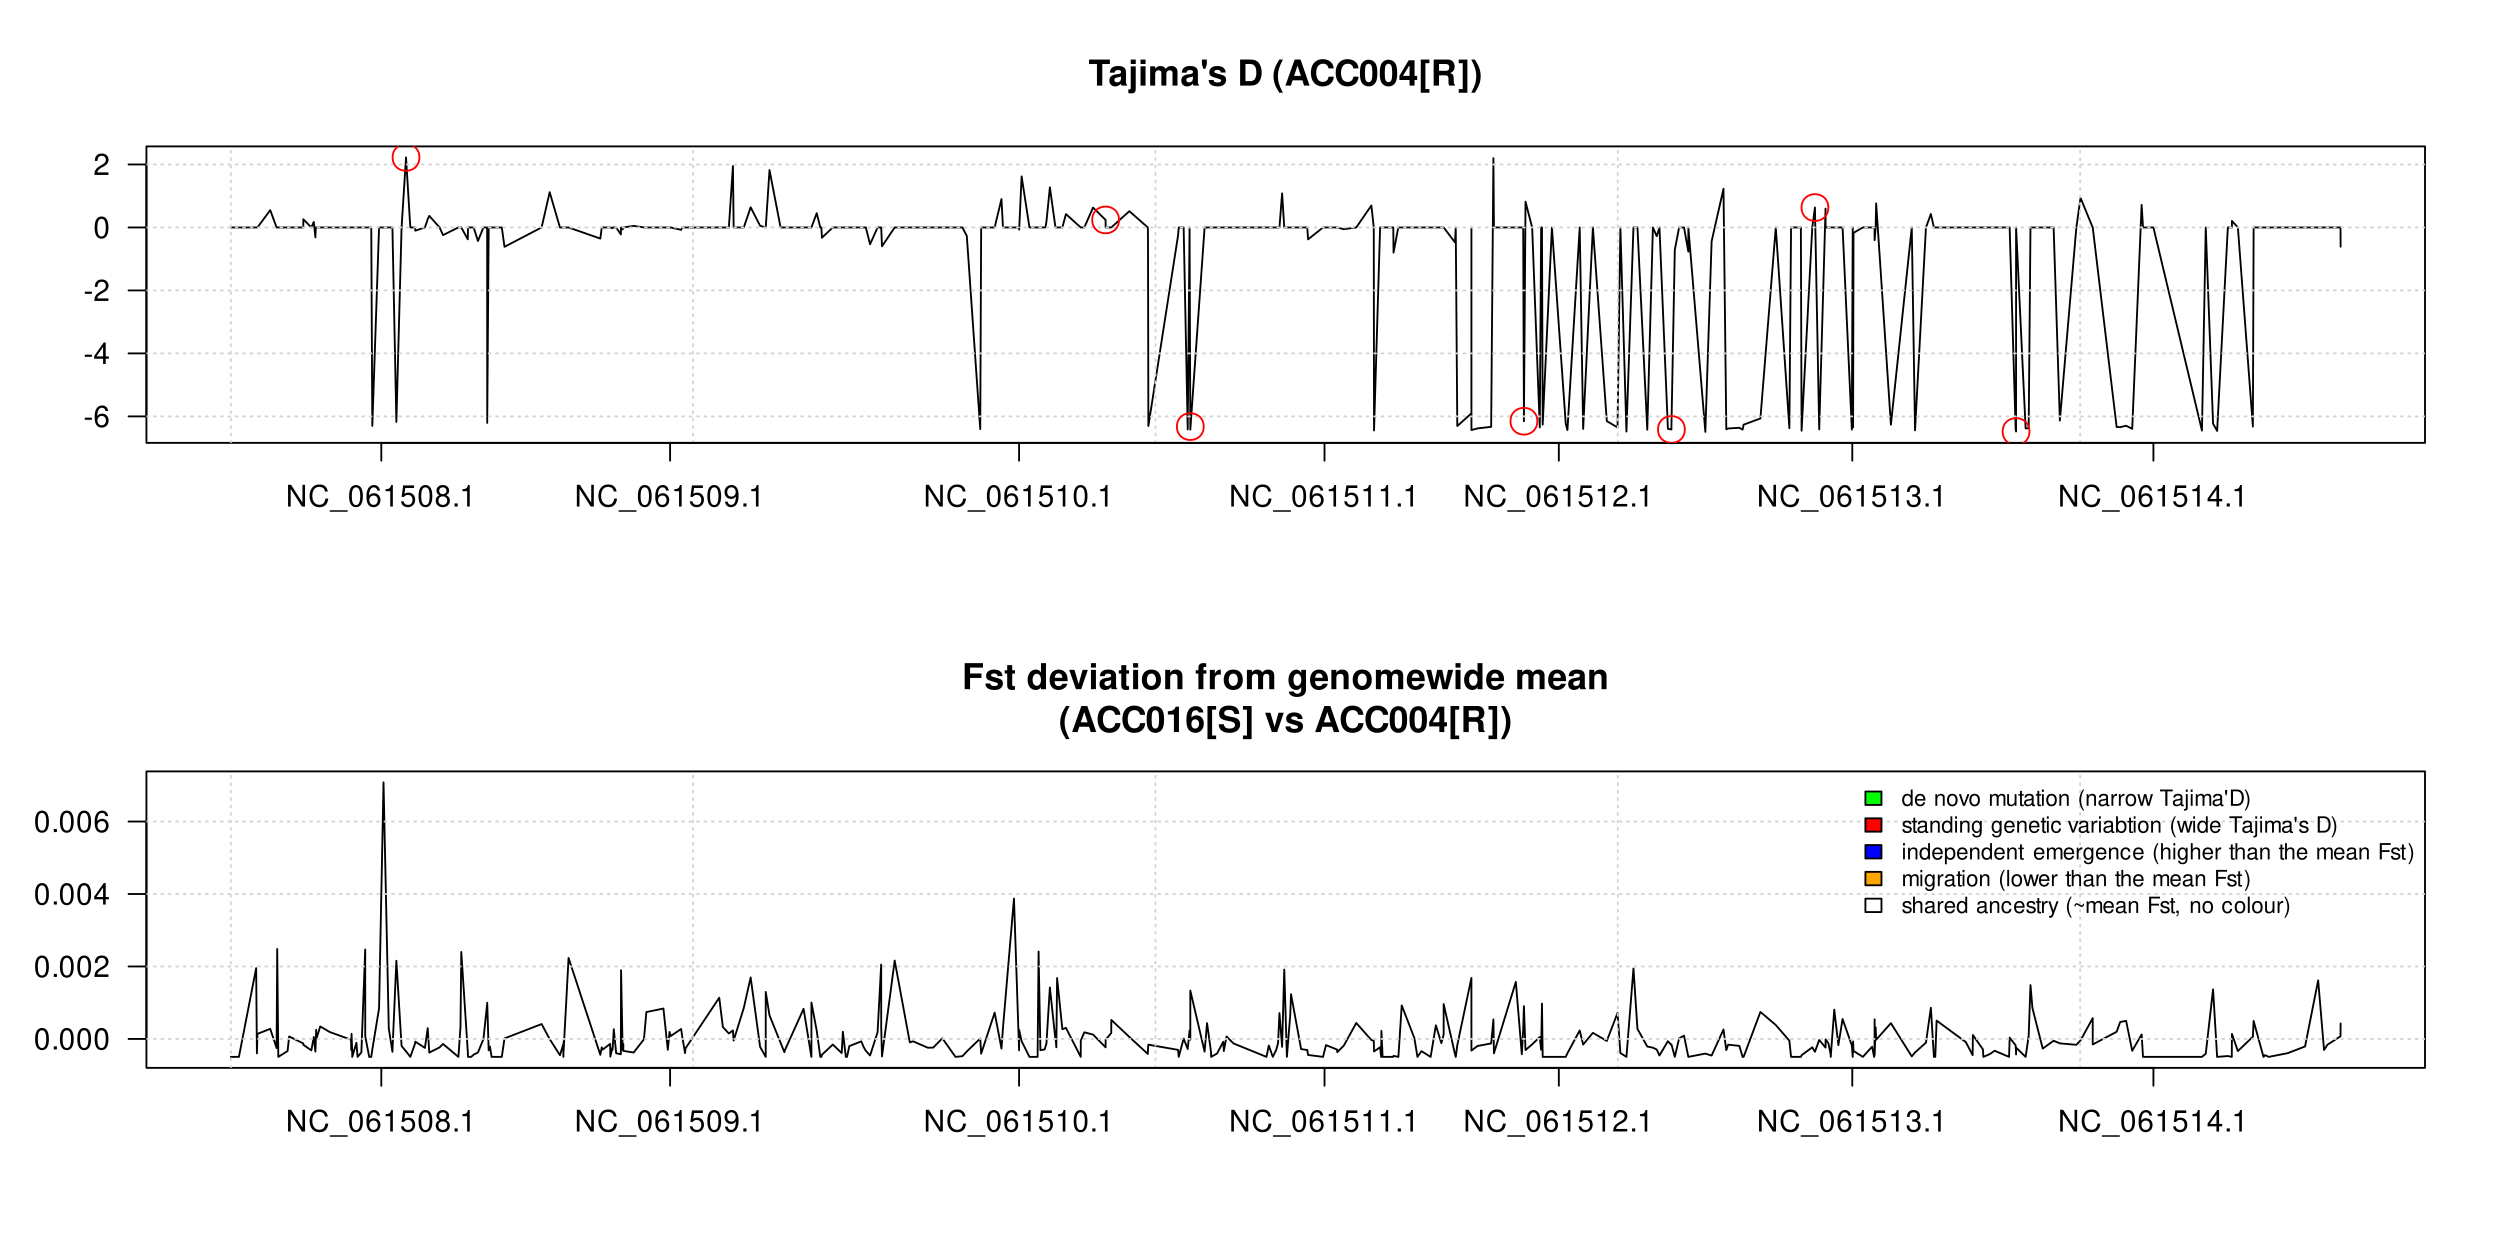 <?xml version="1.0" encoding="UTF-8"?>
<svg xmlns="http://www.w3.org/2000/svg" xmlns:xlink="http://www.w3.org/1999/xlink" width="1008pt" height="504pt" viewBox="0 0 1008 504" version="1.1">
<defs>
<g>
<symbol overflow="visible" id="glyph0-0">
<path style="stroke:none;" d=""/>
</symbol>
<symbol overflow="visible" id="glyph0-1">
<path style="stroke:none;" d="M 3.406 -3.75 L 0.547 -3.75 L 0.547 -2.875 L 3.406 -2.875 Z M 3.406 -3.75 "/>
</symbol>
<symbol overflow="visible" id="glyph0-2">
<path style="stroke:none;" d="M 5.969 -6.422 C 5.766 -7.844 4.859 -8.672 3.562 -8.672 C 2.625 -8.672 1.781 -8.219 1.281 -7.438 C 0.75 -6.594 0.516 -5.531 0.516 -3.953 C 0.516 -2.5 0.719 -1.578 1.234 -0.797 C 1.688 -0.094 2.438 0.281 3.375 0.281 C 4.984 0.281 6.156 -0.938 6.156 -2.625 C 6.156 -4.219 5.078 -5.359 3.547 -5.359 C 2.719 -5.359 2.047 -5.047 1.594 -4.406 C 1.609 -6.547 2.281 -7.734 3.484 -7.734 C 4.234 -7.734 4.75 -7.266 4.922 -6.422 Z M 3.422 -4.422 C 4.438 -4.422 5.078 -3.703 5.078 -2.547 C 5.078 -1.453 4.359 -0.656 3.391 -0.656 C 2.406 -0.656 1.656 -1.484 1.656 -2.594 C 1.656 -3.672 2.375 -4.422 3.422 -4.422 Z M 3.422 -4.422 "/>
</symbol>
<symbol overflow="visible" id="glyph0-3">
<path style="stroke:none;" d="M 3.922 -2.094 L 3.922 0 L 4.984 0 L 4.984 -2.094 L 6.234 -2.094 L 6.234 -3.047 L 4.984 -3.047 L 4.984 -8.672 L 4.203 -8.672 L 0.344 -3.219 L 0.344 -2.094 Z M 3.922 -3.047 L 1.266 -3.047 L 3.922 -6.875 Z M 3.922 -3.047 "/>
</symbol>
<symbol overflow="visible" id="glyph0-4">
<path style="stroke:none;" d="M 6.078 -1.047 L 1.594 -1.047 C 1.703 -1.766 2.094 -2.219 3.125 -2.859 L 4.328 -3.531 C 5.516 -4.188 6.125 -5.078 6.125 -6.141 C 6.125 -6.859 5.844 -7.531 5.344 -8 C 4.844 -8.453 4.219 -8.672 3.406 -8.672 C 2.328 -8.672 1.531 -8.297 1.062 -7.547 C 0.75 -7.094 0.625 -6.547 0.594 -5.672 L 1.656 -5.672 C 1.688 -6.266 1.766 -6.609 1.906 -6.906 C 2.188 -7.422 2.734 -7.75 3.375 -7.75 C 4.328 -7.75 5.047 -7.062 5.047 -6.125 C 5.047 -5.422 4.656 -4.828 3.906 -4.391 L 2.797 -3.75 C 1.016 -2.719 0.5 -1.906 0.406 -0.016 L 6.078 -0.016 Z M 6.078 -1.047 "/>
</symbol>
<symbol overflow="visible" id="glyph0-5">
<path style="stroke:none;" d="M 3.297 -8.672 C 2.516 -8.672 1.781 -8.312 1.344 -7.734 C 0.797 -6.953 0.516 -5.812 0.516 -4.203 C 0.516 -1.266 1.469 0.281 3.297 0.281 C 5.094 0.281 6.078 -1.266 6.078 -4.125 C 6.078 -5.812 5.812 -6.938 5.25 -7.734 C 4.812 -8.328 4.109 -8.672 3.297 -8.672 Z M 3.297 -7.734 C 4.438 -7.734 5 -6.578 5 -4.219 C 5 -1.75 4.453 -0.594 3.281 -0.594 C 2.156 -0.594 1.594 -1.797 1.594 -4.188 C 1.594 -6.578 2.156 -7.734 3.297 -7.734 Z M 3.297 -7.734 "/>
</symbol>
<symbol overflow="visible" id="glyph0-6">
<path style="stroke:none;" d="M 7.75 -8.75 L 6.703 -8.75 L 6.703 -1.594 L 2.125 -8.75 L 0.906 -8.75 L 0.906 0 L 1.969 0 L 1.969 -7.094 L 6.484 0 L 7.75 0 Z M 7.75 -8.75 "/>
</symbol>
<symbol overflow="visible" id="glyph0-7">
<path style="stroke:none;" d="M 7.938 -6.031 C 7.594 -7.953 6.484 -8.891 4.578 -8.891 C 3.391 -8.891 2.453 -8.516 1.797 -7.797 C 1.016 -6.938 0.578 -5.688 0.578 -4.266 C 0.578 -2.828 1.016 -1.594 1.844 -0.75 C 2.516 -0.047 3.391 0.281 4.531 0.281 C 6.656 0.281 7.859 -0.875 8.125 -3.188 L 6.969 -3.188 C 6.875 -2.594 6.75 -2.188 6.578 -1.844 C 6.219 -1.109 5.469 -0.703 4.531 -0.703 C 2.797 -0.703 1.688 -2.094 1.688 -4.281 C 1.688 -6.531 2.734 -7.906 4.438 -7.906 C 5.141 -7.906 5.812 -7.703 6.172 -7.359 C 6.484 -7.062 6.672 -6.703 6.797 -6.031 Z M 7.938 -6.031 "/>
</symbol>
<symbol overflow="visible" id="glyph0-8">
<path style="stroke:none;" d="M 6.938 1.516 L -0.266 1.516 L -0.266 2.109 L 6.938 2.109 Z M 6.938 1.516 "/>
</symbol>
<symbol overflow="visible" id="glyph0-9">
<path style="stroke:none;" d="M 3.109 -6.188 L 3.109 0 L 4.156 0 L 4.156 -8.672 L 3.469 -8.672 C 3.094 -7.344 2.859 -7.156 1.219 -6.953 L 1.219 -6.188 Z M 3.109 -6.188 "/>
</symbol>
<symbol overflow="visible" id="glyph0-10">
<path style="stroke:none;" d="M 5.719 -8.516 L 1.312 -8.516 L 0.688 -3.875 L 1.656 -3.875 C 2.141 -4.469 2.562 -4.672 3.234 -4.672 C 4.375 -4.672 5.078 -3.891 5.078 -2.625 C 5.078 -1.406 4.375 -0.656 3.219 -0.656 C 2.297 -0.656 1.734 -1.125 1.469 -2.094 L 0.422 -2.094 C 0.562 -1.391 0.688 -1.062 0.938 -0.75 C 1.422 -0.094 2.281 0.281 3.234 0.281 C 4.953 0.281 6.156 -0.969 6.156 -2.766 C 6.156 -4.453 5.047 -5.609 3.406 -5.609 C 2.812 -5.609 2.328 -5.453 1.844 -5.094 L 2.172 -7.469 L 5.719 -7.469 Z M 5.719 -8.516 "/>
</symbol>
<symbol overflow="visible" id="glyph0-11">
<path style="stroke:none;" d="M 4.688 -4.578 C 5.578 -5.109 5.859 -5.547 5.859 -6.359 C 5.859 -7.734 4.812 -8.672 3.297 -8.672 C 1.797 -8.672 0.75 -7.734 0.75 -6.375 C 0.75 -5.547 1.016 -5.125 1.891 -4.578 C 0.922 -4.078 0.438 -3.375 0.438 -2.406 C 0.438 -0.828 1.609 0.281 3.297 0.281 C 4.984 0.281 6.156 -0.828 6.156 -2.406 C 6.156 -3.375 5.672 -4.078 4.688 -4.578 Z M 3.297 -7.734 C 4.203 -7.734 4.781 -7.203 4.781 -6.344 C 4.781 -5.516 4.188 -4.984 3.297 -4.984 C 2.406 -4.984 1.828 -5.516 1.828 -6.359 C 1.828 -7.203 2.406 -7.734 3.297 -7.734 Z M 3.297 -4.094 C 4.359 -4.094 5.078 -3.391 5.078 -2.391 C 5.078 -1.344 4.375 -0.656 3.281 -0.656 C 2.25 -0.656 1.531 -1.375 1.531 -2.375 C 1.531 -3.406 2.234 -4.094 3.297 -4.094 Z M 3.297 -4.094 "/>
</symbol>
<symbol overflow="visible" id="glyph0-12">
<path style="stroke:none;" d="M 2.297 -1.25 L 1.047 -1.25 L 1.047 0 L 2.297 0 Z M 2.297 -1.25 "/>
</symbol>
<symbol overflow="visible" id="glyph0-13">
<path style="stroke:none;" d="M 0.641 -1.984 C 0.844 -0.562 1.75 0.281 3.047 0.281 C 4 0.281 4.844 -0.188 5.344 -0.953 C 5.875 -1.812 6.109 -2.875 6.109 -4.438 C 6.109 -5.906 5.891 -6.828 5.391 -7.594 C 4.922 -8.297 4.172 -8.672 3.234 -8.672 C 1.625 -8.672 0.453 -7.469 0.453 -5.781 C 0.453 -4.188 1.531 -3.062 3.078 -3.062 C 3.875 -3.062 4.469 -3.344 5.016 -4.016 C 5 -1.844 4.328 -0.656 3.125 -0.656 C 2.375 -0.656 1.859 -1.141 1.688 -1.984 Z M 3.234 -7.75 C 4.219 -7.75 4.953 -6.922 4.953 -5.812 C 4.953 -4.734 4.234 -4 3.188 -4 C 2.172 -4 1.531 -4.719 1.531 -5.875 C 1.531 -6.953 2.25 -7.75 3.234 -7.75 Z M 3.234 -7.75 "/>
</symbol>
<symbol overflow="visible" id="glyph0-14">
<path style="stroke:none;" d="M 2.656 -4 L 3.234 -4 C 4.375 -4 4.984 -3.453 4.984 -2.406 C 4.984 -1.312 4.328 -0.656 3.234 -0.656 C 2.078 -0.656 1.516 -1.25 1.438 -2.516 L 0.391 -2.516 C 0.438 -1.828 0.547 -1.375 0.75 -0.984 C 1.203 -0.141 2.031 0.281 3.188 0.281 C 4.938 0.281 6.078 -0.781 6.078 -2.422 C 6.078 -3.531 5.656 -4.125 4.625 -4.484 C 5.422 -4.812 5.812 -5.406 5.812 -6.281 C 5.812 -7.781 4.844 -8.672 3.234 -8.672 C 1.516 -8.672 0.594 -7.719 0.562 -5.875 L 1.625 -5.875 C 1.625 -6.406 1.688 -6.703 1.812 -6.969 C 2.047 -7.469 2.578 -7.75 3.234 -7.75 C 4.172 -7.75 4.734 -7.188 4.734 -6.25 C 4.734 -5.641 4.531 -5.266 4.062 -5.062 C 3.766 -4.938 3.391 -4.891 2.656 -4.891 Z M 2.656 -4 "/>
</symbol>
<symbol overflow="visible" id="glyph1-0">
<path style="stroke:none;" d=""/>
</symbol>
<symbol overflow="visible" id="glyph1-1">
<path style="stroke:none;" d="M 5.547 -8.703 L 8.609 -8.703 L 8.609 -10.5 L 0.203 -10.5 L 0.203 -8.703 L 3.391 -8.703 L 3.391 0 L 5.547 0 Z M 5.547 -8.703 "/>
</symbol>
<symbol overflow="visible" id="glyph1-2">
<path style="stroke:none;" d="M 7.547 -0.25 C 7.203 -0.578 7.094 -0.812 7.094 -1.203 L 7.094 -5.516 C 7.094 -7.109 6 -7.906 3.906 -7.906 C 1.797 -7.906 0.703 -7.016 0.578 -5.219 L 2.516 -5.219 C 2.625 -6.016 2.953 -6.281 3.953 -6.281 C 4.719 -6.281 5.109 -6.016 5.109 -5.5 C 5.109 -5.25 4.984 -5.031 4.766 -4.891 C 4.5 -4.75 4.5 -4.75 3.5 -4.594 L 2.688 -4.453 C 1.156 -4.188 0.406 -3.406 0.406 -2 C 0.406 -0.609 1.344 0.328 2.766 0.328 C 3.625 0.328 4.406 -0.031 5.125 -0.781 C 5.125 -0.375 5.172 -0.234 5.359 0 L 7.547 0 Z M 5.109 -3.125 C 5.109 -1.953 4.531 -1.297 3.516 -1.297 C 2.844 -1.297 2.422 -1.656 2.422 -2.234 C 2.422 -2.844 2.734 -3.125 3.578 -3.297 L 4.266 -3.422 C 4.797 -3.531 4.891 -3.562 5.109 -3.672 Z M 5.109 -3.125 "/>
</symbol>
<symbol overflow="visible" id="glyph1-3">
<path style="stroke:none;" d="M 3.031 -7.781 L 1.016 -7.781 L 1.016 0.906 C 1.016 1.359 0.844 1.516 0.422 1.516 C 0.281 1.516 0.188 1.5 0.062 1.453 L 0.062 3.062 C 0.453 3.109 0.938 3.141 1.25 3.141 C 2.5 3.141 3.031 2.625 3.031 1.359 Z M 3.031 -10.5 L 1.016 -10.5 L 1.016 -8.703 L 3.031 -8.703 Z M 3.031 -10.5 "/>
</symbol>
<symbol overflow="visible" id="glyph1-4">
<path style="stroke:none;" d="M 2.984 -7.781 L 0.969 -7.781 L 0.969 0 L 2.984 0 Z M 2.984 -10.5 L 0.969 -10.5 L 0.969 -8.703 L 2.984 -8.703 Z M 2.984 -10.5 "/>
</symbol>
<symbol overflow="visible" id="glyph1-5">
<path style="stroke:none;" d="M 0.859 -7.781 L 0.859 0 L 2.875 0 L 2.875 -4.672 C 2.875 -5.641 3.406 -6.188 4.266 -6.188 C 4.938 -6.188 5.359 -5.812 5.359 -5.188 L 5.359 0 L 7.375 0 L 7.375 -4.672 C 7.375 -5.625 7.891 -6.188 8.766 -6.188 C 9.438 -6.188 9.859 -5.812 9.859 -5.188 L 9.859 0 L 11.875 0 L 11.875 -5.5 C 11.875 -7.016 10.953 -7.906 9.391 -7.906 C 8.406 -7.906 7.719 -7.562 7.109 -6.75 C 6.734 -7.484 5.969 -7.906 5 -7.906 C 4.109 -7.906 3.531 -7.625 2.859 -6.812 L 2.859 -7.781 Z M 0.859 -7.781 "/>
</symbol>
<symbol overflow="visible" id="glyph1-6">
<path style="stroke:none;" d="M 2.703 -10.5 L 0.719 -10.5 L 0.719 -8.625 L 1.297 -6.766 L 2.109 -6.766 L 2.703 -8.625 Z M 2.703 -10.5 "/>
</symbol>
<symbol overflow="visible" id="glyph1-7">
<path style="stroke:none;" d="M 7.281 -5.266 C 7.25 -6.922 5.984 -7.906 3.891 -7.906 C 1.922 -7.906 0.688 -6.922 0.688 -5.312 C 0.688 -4.797 0.844 -4.344 1.125 -4.047 C 1.391 -3.781 1.641 -3.641 2.391 -3.406 L 4.797 -2.656 C 5.297 -2.5 5.469 -2.328 5.469 -2.016 C 5.469 -1.547 4.906 -1.25 3.969 -1.25 C 3.438 -1.25 3.047 -1.344 2.781 -1.531 C 2.562 -1.688 2.484 -1.844 2.391 -2.266 L 0.422 -2.266 C 0.469 -0.547 1.734 0.328 4.094 0.328 C 5.172 0.328 6 0.094 6.562 -0.359 C 7.141 -0.828 7.484 -1.547 7.484 -2.312 C 7.484 -3.312 6.984 -3.969 5.969 -4.266 L 3.422 -5 C 2.859 -5.172 2.703 -5.281 2.703 -5.609 C 2.703 -6.031 3.172 -6.328 3.875 -6.328 C 4.844 -6.328 5.312 -5.984 5.328 -5.266 Z M 7.281 -5.266 "/>
</symbol>
<symbol overflow="visible" id="glyph1-8">
<path style="stroke:none;" d=""/>
</symbol>
<symbol overflow="visible" id="glyph1-9">
<path style="stroke:none;" d="M 1.109 0 L 5.219 0 C 6.812 0 7.828 -0.375 8.547 -1.219 C 9.359 -2.203 9.812 -3.609 9.812 -5.266 C 9.812 -6.891 9.359 -8.297 8.547 -9.297 C 7.828 -10.141 6.828 -10.5 5.219 -10.5 L 1.109 -10.5 Z M 3.266 -1.797 L 3.266 -8.703 L 5.219 -8.703 C 6.844 -8.703 7.656 -7.562 7.656 -5.25 C 7.656 -2.938 6.844 -1.797 5.219 -1.797 Z M 3.266 -1.797 "/>
</symbol>
<symbol overflow="visible" id="glyph1-10">
<path style="stroke:none;" d="M 2.922 -10.5 C 1.266 -8 0.578 -6.031 0.578 -3.812 C 0.578 -1.578 1.266 0.375 2.922 2.875 L 4.359 2.875 C 2.828 -0.094 2.344 -1.688 2.344 -3.812 C 2.344 -5.938 2.844 -7.562 4.359 -10.5 Z M 2.922 -10.5 "/>
</symbol>
<symbol overflow="visible" id="glyph1-11">
<path style="stroke:none;" d="M 7.219 -2.125 L 7.906 0 L 10.125 0 L 6.5 -10.5 L 4.109 -10.5 L 0.375 0 L 2.578 0 L 3.281 -2.125 Z M 6.625 -3.922 L 3.891 -3.922 L 5.266 -8.031 Z M 6.625 -3.922 "/>
</symbol>
<symbol overflow="visible" id="glyph1-12">
<path style="stroke:none;" d="M 9.828 -6.938 C 9.75 -7.844 9.562 -8.422 9.125 -9.016 C 8.312 -10.078 7.016 -10.672 5.453 -10.672 C 2.484 -10.672 0.641 -8.562 0.641 -5.156 C 0.641 -1.766 2.469 0.328 5.391 0.328 C 8.016 0.328 9.734 -1.188 9.875 -3.594 L 7.766 -3.594 C 7.625 -2.25 6.781 -1.484 5.453 -1.484 C 3.781 -1.484 2.797 -2.844 2.797 -5.125 C 2.797 -7.453 3.812 -8.828 5.516 -8.828 C 6.766 -8.828 7.484 -8.219 7.766 -6.938 Z M 9.828 -6.938 "/>
</symbol>
<symbol overflow="visible" id="glyph1-13">
<path style="stroke:none;" d="M 3.938 -10.438 C 2.844 -10.438 1.906 -9.969 1.281 -9.125 C 0.688 -8.328 0.422 -7.031 0.422 -5.047 C 0.422 -3.234 0.641 -1.953 1.141 -1.188 C 1.75 -0.203 2.734 0.328 3.938 0.328 C 5.047 0.328 5.953 -0.109 6.578 -0.969 C 7.156 -1.75 7.453 -3.062 7.453 -4.984 C 7.453 -6.859 7.219 -8.125 6.734 -8.922 C 6.125 -9.891 5.125 -10.438 3.938 -10.438 Z M 3.938 -8.797 C 4.453 -8.797 4.875 -8.516 5.109 -7.984 C 5.312 -7.547 5.438 -6.438 5.438 -5.031 C 5.438 -3.875 5.328 -2.75 5.172 -2.328 C 4.938 -1.734 4.516 -1.391 3.938 -1.391 C 3.406 -1.391 3 -1.672 2.75 -2.188 C 2.547 -2.625 2.438 -3.688 2.438 -5.062 C 2.438 -6.266 2.531 -7.422 2.688 -7.844 C 2.906 -8.453 3.359 -8.797 3.938 -8.797 Z M 3.938 -8.797 "/>
</symbol>
<symbol overflow="visible" id="glyph1-14">
<path style="stroke:none;" d="M 7.516 -3.938 L 6.453 -3.938 L 6.453 -10.219 L 4.078 -10.219 L 0.344 -3.969 L 0.344 -2.266 L 4.438 -2.266 L 4.438 0 L 6.453 0 L 6.453 -2.266 L 7.516 -2.266 Z M 4.438 -3.938 L 1.766 -3.938 L 4.438 -8.297 Z M 4.438 -3.938 "/>
</symbol>
<symbol overflow="visible" id="glyph1-15">
<path style="stroke:none;" d="M 4.438 -10.5 L 0.953 -10.5 L 0.953 2.875 L 4.438 2.875 L 4.438 1.406 L 2.828 1.406 L 2.828 -9.031 L 4.438 -9.031 Z M 4.438 -10.5 "/>
</symbol>
<symbol overflow="visible" id="glyph1-16">
<path style="stroke:none;" d="M 3.312 -4.156 L 5.797 -4.156 C 6.734 -4.156 7.125 -3.781 7.125 -2.922 L 7.125 -2.5 C 7.109 -2.219 7.109 -1.953 7.109 -1.797 C 7.109 -0.812 7.172 -0.5 7.438 0 L 9.75 0 L 9.75 -0.391 C 9.422 -0.578 9.297 -0.797 9.297 -1.25 C 9.234 -4.344 9.172 -4.5 7.844 -5.078 C 9.016 -5.531 9.609 -6.375 9.609 -7.672 C 9.609 -8.5 9.328 -9.266 8.812 -9.781 C 8.344 -10.266 7.672 -10.5 6.781 -10.5 L 1.156 -10.5 L 1.156 0 L 3.312 0 Z M 3.312 -5.969 L 3.312 -8.703 L 5.922 -8.703 C 6.547 -8.703 6.781 -8.641 7.062 -8.422 C 7.312 -8.219 7.453 -7.844 7.453 -7.359 C 7.453 -6.859 7.312 -6.453 7.062 -6.234 C 6.812 -6.031 6.547 -5.969 5.922 -5.969 Z M 3.312 -5.969 "/>
</symbol>
<symbol overflow="visible" id="glyph1-17">
<path style="stroke:none;" d="M 0.266 2.875 L 3.75 2.875 L 3.75 -10.5 L 0.266 -10.5 L 0.266 -9.031 L 1.875 -9.031 L 1.875 1.406 L 0.266 1.406 Z M 0.266 2.875 "/>
</symbol>
<symbol overflow="visible" id="glyph1-18">
<path style="stroke:none;" d="M 1.75 2.875 C 3.422 0.375 4.109 -1.578 4.109 -3.797 C 4.109 -6.031 3.422 -8 1.75 -10.5 L 0.312 -10.5 C 1.859 -7.531 2.328 -5.938 2.328 -3.797 C 2.328 -1.688 1.844 -0.062 0.312 2.875 Z M 1.75 2.875 "/>
</symbol>
<symbol overflow="visible" id="glyph1-19">
<path style="stroke:none;" d="M 3.234 -4.531 L 7.828 -4.531 L 7.828 -6.328 L 3.234 -6.328 L 3.234 -8.703 L 8.438 -8.703 L 8.438 -10.5 L 1.062 -10.5 L 1.062 0 L 3.234 0 Z M 3.234 -4.531 "/>
</symbol>
<symbol overflow="visible" id="glyph1-20">
<path style="stroke:none;" d="M 4.344 -7.625 L 3.219 -7.625 L 3.219 -9.703 L 1.203 -9.703 L 1.203 -7.625 L 0.203 -7.625 L 0.203 -6.281 L 1.203 -6.281 L 1.203 -1.5 C 1.203 -0.281 1.844 0.328 3.172 0.328 C 3.625 0.328 3.969 0.281 4.344 0.172 L 4.344 -1.234 C 4.141 -1.203 4.031 -1.203 3.875 -1.203 C 3.344 -1.203 3.219 -1.359 3.219 -2.047 L 3.219 -6.281 L 4.344 -6.281 Z M 4.344 -7.625 "/>
</symbol>
<symbol overflow="visible" id="glyph1-21">
<path style="stroke:none;" d="M 5.828 0 L 7.844 0 L 7.844 -10.5 L 5.828 -10.5 L 5.828 -6.766 C 5.328 -7.547 4.672 -7.906 3.688 -7.906 C 1.828 -7.906 0.422 -6.125 0.422 -3.781 C 0.422 -2.719 0.734 -1.656 1.25 -0.906 C 1.781 -0.141 2.734 0.328 3.688 0.328 C 4.672 0.328 5.328 -0.016 5.828 -0.797 Z M 4.141 -6.219 C 5.156 -6.219 5.828 -5.25 5.828 -3.75 C 5.828 -2.328 5.141 -1.359 4.141 -1.359 C 3.125 -1.359 2.438 -2.344 2.438 -3.781 C 2.438 -5.234 3.125 -6.219 4.141 -6.219 Z M 4.141 -6.219 "/>
</symbol>
<symbol overflow="visible" id="glyph1-22">
<path style="stroke:none;" d="M 7.547 -3.25 C 7.562 -3.422 7.562 -3.5 7.562 -3.594 C 7.562 -4.375 7.453 -5.094 7.266 -5.641 C 6.734 -7.062 5.484 -7.906 3.922 -7.906 C 1.688 -7.906 0.312 -6.297 0.312 -3.688 C 0.312 -1.203 1.672 0.328 3.875 0.328 C 5.625 0.328 7.031 -0.641 7.484 -2.188 L 5.484 -2.188 C 5.25 -1.562 4.688 -1.203 3.953 -1.203 C 3.375 -1.203 2.906 -1.453 2.625 -1.891 C 2.438 -2.172 2.359 -2.516 2.328 -3.25 Z M 2.359 -4.594 C 2.5 -5.797 3 -6.375 3.891 -6.375 C 4.812 -6.375 5.359 -5.75 5.453 -4.594 Z M 2.359 -4.594 "/>
</symbol>
<symbol overflow="visible" id="glyph1-23">
<path style="stroke:none;" d="M 5.047 0 L 7.719 -7.781 L 5.594 -7.781 L 4.016 -2.094 L 2.328 -7.781 L 0.203 -7.781 L 2.922 0 Z M 5.047 0 "/>
</symbol>
<symbol overflow="visible" id="glyph1-24">
<path style="stroke:none;" d="M 4.344 -7.906 C 1.953 -7.906 0.5 -6.344 0.5 -3.781 C 0.5 -1.219 1.953 0.328 4.344 0.328 C 6.734 0.328 8.203 -1.219 8.203 -3.734 C 8.203 -6.375 6.766 -7.906 4.344 -7.906 Z M 4.344 -6.281 C 5.453 -6.281 6.188 -5.281 6.188 -3.766 C 6.188 -2.312 5.438 -1.297 4.344 -1.297 C 3.25 -1.297 2.516 -2.297 2.516 -3.781 C 2.516 -5.281 3.25 -6.281 4.344 -6.281 Z M 4.344 -6.281 "/>
</symbol>
<symbol overflow="visible" id="glyph1-25">
<path style="stroke:none;" d="M 0.906 -7.781 L 0.906 0 L 2.922 0 L 2.922 -4.672 C 2.922 -5.594 3.562 -6.188 4.547 -6.188 C 5.422 -6.188 5.844 -5.719 5.844 -4.797 L 5.844 0 L 7.859 0 L 7.859 -5.219 C 7.859 -6.938 6.922 -7.906 5.266 -7.906 C 4.203 -7.906 3.5 -7.531 2.922 -6.656 L 2.922 -7.781 Z M 0.906 -7.781 "/>
</symbol>
<symbol overflow="visible" id="glyph1-26">
<path style="stroke:none;" d="M 4.516 -7.625 L 3.312 -7.625 L 3.312 -8.391 C 3.312 -8.781 3.484 -8.984 3.859 -8.984 C 4.047 -8.984 4.234 -8.969 4.438 -8.953 L 4.438 -10.453 C 4 -10.484 3.594 -10.5 3.281 -10.5 C 1.938 -10.5 1.297 -9.875 1.297 -8.562 L 1.297 -7.625 L 0.203 -7.625 L 0.203 -6.281 L 1.297 -6.281 L 1.297 0 L 3.312 0 L 3.312 -6.281 L 4.516 -6.281 Z M 4.516 -7.625 "/>
</symbol>
<symbol overflow="visible" id="glyph1-27">
<path style="stroke:none;" d="M 0.906 -7.781 L 0.906 0 L 2.922 0 L 2.922 -4.141 C 2.922 -5.312 3.516 -5.906 4.703 -5.906 C 4.906 -5.906 5.062 -5.891 5.328 -5.844 L 5.328 -7.891 C 5.219 -7.906 5.172 -7.906 5.078 -7.906 C 4.156 -7.906 3.375 -7.297 2.922 -6.25 L 2.922 -7.781 Z M 0.906 -7.781 "/>
</symbol>
<symbol overflow="visible" id="glyph1-28">
<path style="stroke:none;" d="M 5.766 -7.781 L 5.766 -6.578 C 5.203 -7.484 4.578 -7.906 3.766 -7.906 C 3.062 -7.906 2.312 -7.562 1.766 -7 C 1 -6.188 0.594 -5.078 0.594 -3.703 C 0.594 -1.312 1.859 0.328 3.719 0.328 C 4.547 0.328 5.062 0.062 5.766 -0.797 L 5.766 0.266 C 5.766 1.203 5.094 1.844 4.156 1.844 C 3.422 1.844 2.984 1.531 2.828 0.938 L 0.75 0.938 C 0.766 1.547 0.984 1.953 1.516 2.391 C 2.125 2.891 2.984 3.141 4.078 3.141 C 6.328 3.141 7.672 2.062 7.672 0.266 L 7.672 -7.781 Z M 4.141 -6.219 C 5.078 -6.219 5.797 -5.172 5.797 -3.734 C 5.797 -2.312 5.109 -1.359 4.109 -1.359 C 3.234 -1.359 2.609 -2.312 2.609 -3.734 C 2.609 -5.203 3.234 -6.219 4.141 -6.219 Z M 4.141 -6.219 "/>
</symbol>
<symbol overflow="visible" id="glyph1-29">
<path style="stroke:none;" d="M 8.828 0 L 11.031 -7.781 L 8.953 -7.781 L 7.766 -2.328 L 6.594 -7.781 L 4.578 -7.781 L 3.406 -2.328 L 2.156 -7.781 L 0.078 -7.781 L 2.266 0 L 4.344 0 L 5.578 -5.484 L 6.734 0 Z M 8.828 0 "/>
</symbol>
<symbol overflow="visible" id="glyph1-30">
<path style="stroke:none;" d="M 3.422 -7.047 L 3.422 0 L 5.453 0 L 5.453 -10.219 L 4.109 -10.219 C 3.781 -9 2.734 -8.391 0.984 -8.391 L 0.984 -7.047 Z M 3.422 -7.047 "/>
</symbol>
<symbol overflow="visible" id="glyph1-31">
<path style="stroke:none;" d="M 7.297 -7.891 C 7.203 -8.562 7.078 -8.891 6.812 -9.266 C 6.281 -10 5.344 -10.438 4.234 -10.438 C 2.969 -10.438 1.938 -9.875 1.312 -8.844 C 0.703 -7.844 0.469 -6.719 0.469 -4.859 C 0.469 -3.094 0.672 -2 1.203 -1.188 C 1.781 -0.234 2.859 0.328 4.062 0.328 C 6.094 0.328 7.484 -1.188 7.484 -3.422 C 7.484 -5.375 6.266 -6.734 4.516 -6.734 C 3.672 -6.734 3.109 -6.484 2.484 -5.812 L 2.5 -6.031 C 2.516 -6.984 2.562 -7.297 2.703 -7.672 C 2.984 -8.422 3.469 -8.797 4.172 -8.797 C 4.828 -8.797 5.172 -8.547 5.438 -7.891 Z M 4 -5.125 C 4.953 -5.125 5.562 -4.406 5.562 -3.266 C 5.562 -2.188 4.891 -1.391 4 -1.391 C 3.078 -1.391 2.453 -2.141 2.453 -3.234 C 2.453 -4.344 3.078 -5.125 4 -5.125 Z M 4 -5.125 "/>
</symbol>
<symbol overflow="visible" id="glyph1-32">
<path style="stroke:none;" d="M 8.75 -7.297 C 8.734 -9.484 7.281 -10.672 4.625 -10.672 C 2.109 -10.672 0.641 -9.5 0.641 -7.453 C 0.641 -5.812 1.469 -5.031 3.594 -4.625 L 5.078 -4.344 C 6.516 -4.062 7.047 -3.656 7.047 -2.812 C 7.047 -1.938 6.234 -1.391 4.922 -1.391 C 3.453 -1.391 2.641 -2.016 2.562 -3.141 L 0.469 -3.141 C 0.594 -0.891 2.125 0.328 4.812 0.328 C 7.516 0.328 9.125 -0.922 9.125 -3.062 C 9.125 -4.719 8.281 -5.594 6.344 -5.969 L 4.703 -6.281 C 3.156 -6.578 2.703 -6.891 2.703 -7.656 C 2.703 -8.438 3.406 -8.953 4.531 -8.953 C 5.891 -8.953 6.656 -8.375 6.734 -7.297 Z M 8.75 -7.297 "/>
</symbol>
<symbol overflow="visible" id="glyph2-0">
<path style="stroke:none;" d=""/>
</symbol>
<symbol overflow="visible" id="glyph2-1">
<path style="stroke:none;" d="M 4.453 -6.562 L 3.703 -6.562 L 3.703 -4.125 C 3.391 -4.594 2.891 -4.844 2.266 -4.844 C 1.031 -4.844 0.234 -3.875 0.234 -2.359 C 0.234 -0.781 1.016 0.203 2.281 0.203 C 2.938 0.203 3.391 -0.031 3.781 -0.625 L 3.781 0 L 4.453 0 Z M 2.391 -4.156 C 3.188 -4.156 3.703 -3.438 3.703 -2.297 C 3.703 -1.219 3.188 -0.5 2.391 -0.5 C 1.562 -0.5 1.016 -1.219 1.016 -2.328 C 1.016 -3.422 1.562 -4.156 2.391 -4.156 Z M 2.391 -4.156 "/>
</symbol>
<symbol overflow="visible" id="glyph2-2">
<path style="stroke:none;" d="M 4.609 -2.109 C 4.609 -2.828 4.562 -3.266 4.422 -3.609 C 4.125 -4.391 3.406 -4.844 2.516 -4.844 C 1.203 -4.844 0.359 -3.859 0.359 -2.297 C 0.359 -0.734 1.172 0.203 2.5 0.203 C 3.578 0.203 4.328 -0.406 4.516 -1.438 L 3.766 -1.438 C 3.562 -0.812 3.125 -0.484 2.531 -0.484 C 2.047 -0.484 1.641 -0.703 1.391 -1.094 C 1.219 -1.375 1.156 -1.641 1.141 -2.109 Z M 1.156 -2.719 C 1.219 -3.594 1.75 -4.156 2.516 -4.156 C 3.281 -4.156 3.812 -3.562 3.812 -2.719 Z M 1.156 -2.719 "/>
</symbol>
<symbol overflow="visible" id="glyph2-3">
<path style="stroke:none;" d=""/>
</symbol>
<symbol overflow="visible" id="glyph2-4">
<path style="stroke:none;" d="M 0.625 -4.719 L 0.625 0 L 1.391 0 L 1.391 -2.594 C 1.391 -3.562 1.891 -4.188 2.656 -4.188 C 3.266 -4.188 3.641 -3.828 3.641 -3.266 L 3.641 0 L 4.391 0 L 4.391 -3.562 C 4.391 -4.344 3.797 -4.844 2.891 -4.844 C 2.188 -4.844 1.734 -4.578 1.328 -3.922 L 1.328 -4.719 Z M 0.625 -4.719 "/>
</symbol>
<symbol overflow="visible" id="glyph2-5">
<path style="stroke:none;" d="M 2.453 -4.844 C 1.109 -4.844 0.328 -3.906 0.328 -2.328 C 0.328 -0.734 1.109 0.203 2.453 0.203 C 3.781 0.203 4.594 -0.734 4.594 -2.281 C 4.594 -3.922 3.812 -4.844 2.453 -4.844 Z M 2.453 -4.156 C 3.297 -4.156 3.812 -3.469 3.812 -2.297 C 3.812 -1.172 3.281 -0.484 2.453 -0.484 C 1.625 -0.484 1.109 -1.172 1.109 -2.328 C 1.109 -3.469 1.625 -4.156 2.453 -4.156 Z M 2.453 -4.156 "/>
</symbol>
<symbol overflow="visible" id="glyph2-6">
<path style="stroke:none;" d="M 2.562 0 L 4.375 -4.719 L 3.531 -4.719 L 2.203 -0.891 L 0.938 -4.719 L 0.094 -4.719 L 1.75 0 Z M 2.562 0 "/>
</symbol>
<symbol overflow="visible" id="glyph2-7">
<path style="stroke:none;" d="M 0.625 -4.719 L 0.625 0 L 1.391 0 L 1.391 -2.969 C 1.391 -3.641 1.875 -4.188 2.5 -4.188 C 3.047 -4.188 3.359 -3.859 3.359 -3.25 L 3.359 0 L 4.125 0 L 4.125 -2.969 C 4.125 -3.641 4.609 -4.188 5.234 -4.188 C 5.781 -4.188 6.109 -3.844 6.109 -3.25 L 6.109 0 L 6.859 0 L 6.859 -3.531 C 6.859 -4.391 6.375 -4.844 5.484 -4.844 C 4.859 -4.844 4.484 -4.656 4.047 -4.125 C 3.766 -4.641 3.391 -4.844 2.766 -4.844 C 2.141 -4.844 1.719 -4.609 1.328 -4.047 L 1.328 -4.719 Z M 0.625 -4.719 "/>
</symbol>
<symbol overflow="visible" id="glyph2-8">
<path style="stroke:none;" d="M 4.344 0 L 4.344 -4.719 L 3.594 -4.719 L 3.594 -2.047 C 3.594 -1.078 3.094 -0.453 2.297 -0.453 C 1.703 -0.453 1.328 -0.812 1.328 -1.375 L 1.328 -4.719 L 0.578 -4.719 L 0.578 -1.078 C 0.578 -0.297 1.172 0.203 2.094 0.203 C 2.781 0.203 3.219 -0.031 3.656 -0.656 L 3.656 0 Z M 4.344 0 "/>
</symbol>
<symbol overflow="visible" id="glyph2-9">
<path style="stroke:none;" d="M 2.281 -4.719 L 1.516 -4.719 L 1.516 -6.016 L 0.766 -6.016 L 0.766 -4.719 L 0.125 -4.719 L 0.125 -4.109 L 0.766 -4.109 L 0.766 -0.547 C 0.766 -0.047 1.094 0.203 1.672 0.203 C 1.875 0.203 2.031 0.188 2.281 0.141 L 2.281 -0.484 C 2.172 -0.453 2.078 -0.453 1.922 -0.453 C 1.609 -0.453 1.516 -0.547 1.516 -0.875 L 1.516 -4.109 L 2.281 -4.109 Z M 2.281 -4.719 "/>
</symbol>
<symbol overflow="visible" id="glyph2-10">
<path style="stroke:none;" d="M 4.812 -0.438 C 4.734 -0.422 4.703 -0.422 4.656 -0.422 C 4.391 -0.422 4.25 -0.562 4.25 -0.797 L 4.25 -3.562 C 4.25 -4.406 3.641 -4.844 2.469 -4.844 C 1.781 -4.844 1.234 -4.656 0.906 -4.297 C 0.688 -4.062 0.609 -3.781 0.578 -3.328 L 1.344 -3.328 C 1.406 -3.891 1.75 -4.156 2.453 -4.156 C 3.125 -4.156 3.5 -3.906 3.5 -3.453 L 3.5 -3.266 C 3.484 -2.938 3.328 -2.812 2.719 -2.734 C 1.656 -2.594 1.5 -2.562 1.203 -2.453 C 0.656 -2.219 0.375 -1.797 0.375 -1.188 C 0.375 -0.328 0.969 0.203 1.922 0.203 C 2.516 0.203 3 0 3.531 -0.484 C 3.578 0 3.812 0.203 4.297 0.203 C 4.469 0.203 4.562 0.188 4.812 0.125 Z M 3.5 -1.484 C 3.5 -1.234 3.422 -1.078 3.203 -0.875 C 2.891 -0.594 2.531 -0.453 2.094 -0.453 C 1.5 -0.453 1.156 -0.734 1.156 -1.203 C 1.156 -1.703 1.484 -1.953 2.297 -2.062 C 3.094 -2.172 3.25 -2.219 3.5 -2.328 Z M 3.5 -1.484 "/>
</symbol>
<symbol overflow="visible" id="glyph2-11">
<path style="stroke:none;" d="M 1.344 -4.719 L 0.609 -4.719 L 0.609 0 L 1.344 0 Z M 1.344 -6.562 L 0.594 -6.562 L 0.594 -5.609 L 1.344 -5.609 Z M 1.344 -6.562 "/>
</symbol>
<symbol overflow="visible" id="glyph2-12">
<path style="stroke:none;" d="M 2.125 -6.562 C 1.219 -5.375 0.656 -3.75 0.656 -2.328 C 0.656 -0.906 1.219 0.734 2.125 1.906 L 2.625 1.906 C 1.828 0.625 1.391 -0.891 1.391 -2.328 C 1.391 -3.766 1.828 -5.281 2.625 -6.562 Z M 2.125 -6.562 "/>
</symbol>
<symbol overflow="visible" id="glyph2-13">
<path style="stroke:none;" d="M 0.625 -4.719 L 0.625 0 L 1.375 0 L 1.375 -2.453 C 1.391 -3.578 1.859 -4.094 2.891 -4.062 L 2.891 -4.828 C 2.766 -4.844 2.688 -4.844 2.594 -4.844 C 2.109 -4.844 1.75 -4.562 1.312 -3.859 L 1.312 -4.719 Z M 0.625 -4.719 "/>
</symbol>
<symbol overflow="visible" id="glyph2-14">
<path style="stroke:none;" d="M 4.984 0 L 6.375 -4.719 L 5.531 -4.719 L 4.594 -1.047 L 3.656 -4.719 L 2.75 -4.719 L 1.844 -1.047 L 0.875 -4.719 L 0.047 -4.719 L 1.422 0 L 2.266 0 L 3.172 -3.703 L 4.125 0 Z M 4.984 0 "/>
</symbol>
<symbol overflow="visible" id="glyph2-15">
<path style="stroke:none;" d="M 3.188 -5.828 L 5.344 -5.828 L 5.344 -6.562 L 0.188 -6.562 L 0.188 -5.828 L 2.344 -5.828 L 2.344 0 L 3.188 0 Z M 3.188 -5.828 "/>
</symbol>
<symbol overflow="visible" id="glyph2-16">
<path style="stroke:none;" d="M 0.625 -4.719 L 0.625 0.688 C 0.625 1.156 0.484 1.312 0.016 1.312 C -0.031 1.312 -0.062 1.312 -0.156 1.297 L -0.156 1.938 C -0.078 1.953 -0.031 1.969 0.094 1.969 C 0.938 1.969 1.375 1.625 1.375 0.984 L 1.375 -4.719 Z M 1.375 -6.562 L 0.625 -6.562 L 0.625 -5.609 L 1.375 -5.609 Z M 1.375 -6.562 "/>
</symbol>
<symbol overflow="visible" id="glyph2-17">
<path style="stroke:none;" d="M 0.438 -6.375 L 0.438 -5.375 L 0.672 -4.172 L 1.031 -4.172 L 1.281 -5.375 L 1.281 -6.375 Z M 0.438 -6.375 "/>
</symbol>
<symbol overflow="visible" id="glyph2-18">
<path style="stroke:none;" d="M 0.797 0 L 3.328 0 C 4.984 0 6 -1.234 6 -3.281 C 6 -5.312 5 -6.562 3.328 -6.562 L 0.797 -6.562 Z M 1.641 -0.734 L 1.641 -5.828 L 3.188 -5.828 C 4.484 -5.828 5.172 -4.953 5.172 -3.281 C 5.172 -1.609 4.484 -0.734 3.188 -0.734 Z M 1.641 -0.734 "/>
</symbol>
<symbol overflow="visible" id="glyph2-19">
<path style="stroke:none;" d="M 0.844 1.906 C 1.734 0.734 2.297 -0.906 2.297 -2.328 C 2.297 -3.75 1.734 -5.375 0.844 -6.562 L 0.344 -6.562 C 1.141 -5.281 1.578 -3.766 1.578 -2.328 C 1.578 -0.891 1.141 0.625 0.344 1.906 Z M 0.844 1.906 "/>
</symbol>
<symbol overflow="visible" id="glyph2-20">
<path style="stroke:none;" d="M 3.938 -3.406 C 3.938 -4.328 3.328 -4.844 2.234 -4.844 C 1.141 -4.844 0.422 -4.281 0.422 -3.406 C 0.422 -2.672 0.797 -2.328 1.922 -2.047 L 2.625 -1.875 C 3.141 -1.75 3.344 -1.562 3.344 -1.234 C 3.344 -0.781 2.906 -0.484 2.25 -0.484 C 1.844 -0.484 1.5 -0.609 1.312 -0.797 C 1.203 -0.938 1.141 -1.078 1.094 -1.406 L 0.312 -1.406 C 0.344 -0.312 0.953 0.203 2.188 0.203 C 3.375 0.203 4.125 -0.375 4.125 -1.281 C 4.125 -1.984 3.734 -2.375 2.797 -2.594 L 2.078 -2.766 C 1.469 -2.922 1.203 -3.109 1.203 -3.453 C 1.203 -3.891 1.594 -4.156 2.203 -4.156 C 2.812 -4.156 3.125 -3.891 3.156 -3.406 Z M 3.938 -3.406 "/>
</symbol>
<symbol overflow="visible" id="glyph2-21">
<path style="stroke:none;" d="M 3.641 -4.719 L 3.641 -4.031 C 3.266 -4.594 2.844 -4.844 2.25 -4.844 C 1.109 -4.844 0.312 -3.781 0.312 -2.281 C 0.312 -1.484 0.5 -0.906 0.906 -0.438 C 1.266 -0.016 1.703 0.203 2.203 0.203 C 2.766 0.203 3.172 -0.047 3.562 -0.641 L 3.562 -0.391 C 3.562 0.859 3.219 1.328 2.281 1.328 C 1.641 1.328 1.312 1.078 1.234 0.547 L 0.469 0.547 C 0.547 1.406 1.234 1.969 2.266 1.969 C 2.953 1.969 3.531 1.734 3.828 1.359 C 4.188 0.922 4.328 0.328 4.328 -0.781 L 4.328 -4.719 Z M 2.328 -4.156 C 3.109 -4.156 3.562 -3.484 3.562 -2.297 C 3.562 -1.156 3.109 -0.484 2.328 -0.484 C 1.547 -0.484 1.094 -1.156 1.094 -2.328 C 1.094 -3.469 1.547 -4.156 2.328 -4.156 Z M 2.328 -4.156 "/>
</symbol>
<symbol overflow="visible" id="glyph2-22">
<path style="stroke:none;" d="M 4.234 -3.125 C 4.203 -3.594 4.109 -3.891 3.922 -4.156 C 3.594 -4.594 3.031 -4.844 2.375 -4.844 C 1.094 -4.844 0.281 -3.844 0.281 -2.281 C 0.281 -0.75 1.094 0.203 2.359 0.203 C 3.484 0.203 4.203 -0.469 4.297 -1.625 L 3.531 -1.625 C 3.406 -0.859 3.031 -0.484 2.391 -0.484 C 1.562 -0.484 1.062 -1.156 1.062 -2.281 C 1.062 -3.453 1.547 -4.156 2.359 -4.156 C 3 -4.156 3.391 -3.781 3.484 -3.125 Z M 4.234 -3.125 "/>
</symbol>
<symbol overflow="visible" id="glyph2-23">
<path style="stroke:none;" d="M 0.484 -6.562 L 0.484 0 L 1.156 0 L 1.156 -0.609 C 1.516 -0.047 2 0.203 2.656 0.203 C 3.891 0.203 4.703 -0.812 4.703 -2.375 C 4.703 -3.906 3.938 -4.844 2.688 -4.844 C 2.047 -4.844 1.578 -4.609 1.234 -4.078 L 1.234 -6.562 Z M 2.547 -4.156 C 3.391 -4.156 3.922 -3.422 3.922 -2.297 C 3.922 -1.219 3.359 -0.5 2.547 -0.5 C 1.75 -0.5 1.234 -1.219 1.234 -2.328 C 1.234 -3.422 1.75 -4.156 2.547 -4.156 Z M 2.547 -4.156 "/>
</symbol>
<symbol overflow="visible" id="glyph2-24">
<path style="stroke:none;" d="M 0.484 1.969 L 1.234 1.969 L 1.234 -0.5 C 1.641 -0.016 2.078 0.203 2.688 0.203 C 3.922 0.203 4.703 -0.781 4.703 -2.281 C 4.703 -3.859 3.938 -4.844 2.688 -4.844 C 2.047 -4.844 1.531 -4.562 1.172 -4 L 1.172 -4.719 L 0.484 -4.719 Z M 2.562 -4.156 C 3.391 -4.156 3.922 -3.422 3.922 -2.297 C 3.922 -1.219 3.375 -0.5 2.562 -0.5 C 1.75 -0.5 1.234 -1.219 1.234 -2.328 C 1.234 -3.422 1.75 -4.156 2.562 -4.156 Z M 2.562 -4.156 "/>
</symbol>
<symbol overflow="visible" id="glyph2-25">
<path style="stroke:none;" d="M 0.625 -6.562 L 0.625 0 L 1.375 0 L 1.375 -2.594 C 1.375 -3.562 1.875 -4.188 2.656 -4.188 C 2.906 -4.188 3.141 -4.125 3.328 -3.984 C 3.531 -3.828 3.625 -3.594 3.625 -3.266 L 3.625 0 L 4.375 0 L 4.375 -3.562 C 4.375 -4.359 3.812 -4.844 2.891 -4.844 C 2.219 -4.844 1.812 -4.641 1.375 -4.062 L 1.375 -6.562 Z M 0.625 -6.562 "/>
</symbol>
<symbol overflow="visible" id="glyph2-26">
<path style="stroke:none;" d="M 1.641 -2.984 L 4.781 -2.984 L 4.781 -3.719 L 1.641 -3.719 L 1.641 -5.828 L 5.219 -5.828 L 5.219 -6.562 L 0.812 -6.562 L 0.812 0 L 1.641 0 Z M 1.641 -2.984 "/>
</symbol>
<symbol overflow="visible" id="glyph2-27">
<path style="stroke:none;" d="M 1.375 -6.562 L 0.609 -6.562 L 0.609 0 L 1.375 0 Z M 1.375 -6.562 "/>
</symbol>
<symbol overflow="visible" id="glyph2-28">
<path style="stroke:none;" d="M 3.484 -4.719 L 2.188 -1.047 L 0.984 -4.719 L 0.188 -4.719 L 1.766 0.016 L 1.484 0.766 C 1.359 1.094 1.203 1.219 0.875 1.219 C 0.75 1.219 0.641 1.203 0.484 1.172 L 0.484 1.844 C 0.641 1.922 0.797 1.969 0.984 1.969 C 1.234 1.969 1.5 1.875 1.688 1.734 C 1.922 1.562 2.062 1.375 2.203 0.984 L 4.297 -4.719 Z M 3.484 -4.719 "/>
</symbol>
<symbol overflow="visible" id="glyph2-29">
<path style="stroke:none;" d="M 4.094 -3.703 C 4.109 -3.219 3.969 -3.031 3.641 -3.031 C 3.5 -3.031 3.359 -3.062 3.188 -3.172 L 2.141 -3.797 C 1.984 -3.891 1.812 -3.938 1.641 -3.938 C 1.062 -3.938 0.719 -3.484 0.672 -2.641 L 1.156 -2.641 C 1.172 -2.844 1.188 -2.938 1.219 -3.031 C 1.312 -3.219 1.453 -3.344 1.625 -3.344 C 1.719 -3.344 1.922 -3.266 2.016 -3.219 L 2.891 -2.641 C 3.125 -2.5 3.406 -2.406 3.625 -2.406 C 4.219 -2.406 4.578 -2.859 4.578 -3.562 L 4.578 -3.703 Z M 4.094 -3.703 "/>
</symbol>
<symbol overflow="visible" id="glyph2-30">
<path style="stroke:none;" d="M 0.781 -0.938 L 0.781 0 L 1.328 0 L 1.328 0.156 C 1.328 0.781 1.203 0.969 0.781 0.984 L 0.781 1.328 C 1.375 1.344 1.734 0.906 1.734 0.141 L 1.734 -0.938 Z M 0.781 -0.938 "/>
</symbol>
</g>
<clipPath id="clip1">
  <path d="M 92 59.039 L 94 59.039 L 94 178.559 L 92 178.559 Z M 92 59.039 "/>
</clipPath>
<clipPath id="clip2">
  <path d="M 279 59.039 L 280 59.039 L 280 178.559 L 279 178.559 Z M 279 59.039 "/>
</clipPath>
<clipPath id="clip3">
  <path d="M 465 59.039 L 467 59.039 L 467 178.559 L 465 178.559 Z M 465 59.039 "/>
</clipPath>
<clipPath id="clip4">
  <path d="M 651 59.039 L 653 59.039 L 653 178.559 L 651 178.559 Z M 651 59.039 "/>
</clipPath>
<clipPath id="clip5">
  <path d="M 838 59.039 L 840 59.039 L 840 178.559 L 838 178.559 Z M 838 59.039 "/>
</clipPath>
<clipPath id="clip6">
  <path d="M 59.039 167 L 977.758 167 L 977.758 169 L 59.039 169 Z M 59.039 167 "/>
</clipPath>
<clipPath id="clip7">
  <path d="M 59.039 142 L 977.758 142 L 977.758 143 L 59.039 143 Z M 59.039 142 "/>
</clipPath>
<clipPath id="clip8">
  <path d="M 59.039 116 L 977.758 116 L 977.758 118 L 59.039 118 Z M 59.039 116 "/>
</clipPath>
<clipPath id="clip9">
  <path d="M 59.039 91 L 977.758 91 L 977.758 93 L 59.039 93 Z M 59.039 91 "/>
</clipPath>
<clipPath id="clip10">
  <path d="M 59.039 65 L 977.758 65 L 977.758 67 L 59.039 67 Z M 59.039 65 "/>
</clipPath>
<clipPath id="clip11">
  <path d="M 157 59.039 L 170 59.039 L 170 70 L 157 70 Z M 157 59.039 "/>
</clipPath>
<clipPath id="clip12">
  <path d="M 668 167 L 680 167 L 680 178.559 L 668 178.559 Z M 668 167 "/>
</clipPath>
<clipPath id="clip13">
  <path d="M 807 168 L 819 168 L 819 178.559 L 807 178.559 Z M 807 168 "/>
</clipPath>
<clipPath id="clip14">
  <path d="M 92 311.039 L 94 311.039 L 94 430.559 L 92 430.559 Z M 92 311.039 "/>
</clipPath>
<clipPath id="clip15">
  <path d="M 279 311.039 L 280 311.039 L 280 430.559 L 279 430.559 Z M 279 311.039 "/>
</clipPath>
<clipPath id="clip16">
  <path d="M 465 311.039 L 467 311.039 L 467 430.559 L 465 430.559 Z M 465 311.039 "/>
</clipPath>
<clipPath id="clip17">
  <path d="M 651 311.039 L 653 311.039 L 653 430.559 L 651 430.559 Z M 651 311.039 "/>
</clipPath>
<clipPath id="clip18">
  <path d="M 838 311.039 L 840 311.039 L 840 430.559 L 838 430.559 Z M 838 311.039 "/>
</clipPath>
<clipPath id="clip19">
  <path d="M 59.039 418 L 977.758 418 L 977.758 420 L 59.039 420 Z M 59.039 418 "/>
</clipPath>
<clipPath id="clip20">
  <path d="M 59.039 389 L 977.758 389 L 977.758 391 L 59.039 391 Z M 59.039 389 "/>
</clipPath>
<clipPath id="clip21">
  <path d="M 59.039 360 L 977.758 360 L 977.758 361 L 59.039 361 Z M 59.039 360 "/>
</clipPath>
<clipPath id="clip22">
  <path d="M 59.039 330 L 977.758 330 L 977.758 332 L 59.039 332 Z M 59.039 330 "/>
</clipPath>
</defs>
<g id="surface1706">
<rect x="0" y="0" width="1008" height="504" style="fill:rgb(100%,100%,100%);fill-opacity:1;stroke:none;"/>
<path style="fill:none;stroke-width:0.75;stroke-linecap:round;stroke-linejoin:round;stroke:rgb(0%,0%,0%);stroke-opacity:1;stroke-miterlimit:10;" d="M 93.066 91.707 L 103.801 91.707 L 108.949 84.742 L 111.527 91.707 L 122.293 91.707 L 122.312 88.41 L 125.539 91.707 L 126.516 89.488 L 127.168 95.695 L 127.309 91.707 L 149.691 91.707 L 150.113 171.715 L 152.836 91.707 L 158.223 91.707 L 159.816 170.117 L 161.914 91.707 L 163.707 63.465 L 165.438 91.707 L 167.332 91.707 L 167.441 93.008 L 171.324 91.707 L 172.461 88.375 L 173.086 87.051 L 177.25 91.707 L 178.625 94.793 L 184.824 91.707 L 185.988 91.707 L 188.609 96.484 L 188.699 91.707 L 190.957 91.707 L 192.719 97.16 L 194.918 91.707 L 196.422 91.707 L 196.445 170.508 L 197.035 91.707 L 202.328 91.707 L 203.414 99.516 L 218.379 91.707 L 221.629 77.496 L 225.77 91.707 L 229.246 91.707 L 242.055 96.199 L 242.625 91.707 L 246.102 91.707 L 246.875 92.035 L 246.98 91.707 L 248.441 91.707 L 250.324 94.527 L 250.406 91.707 L 251.047 92.508 L 251.32 91.707 L 251.324 91.707 L 255.484 91.09 L 259.633 91.707 L 270.406 91.707 L 274.629 92.668 L 275.102 91.707 L 293.875 91.707 L 295.52 66.957 L 295.809 91.707 L 299.895 91.707 L 302.664 83.574 L 306.469 91.031 L 308.734 91.707 L 308.746 91.707 L 310.266 68.586 L 314.734 91.707 L 327.164 91.707 L 329.301 85.949 L 330.746 91.707 L 331.188 91.707 L 331.383 95.867 L 335.777 91.707 L 349.098 91.707 L 350.816 98.492 L 353.84 91.707 L 355.305 91.707 L 355.617 99.312 L 360.738 91.707 L 388.059 91.707 L 389.816 95.148 L 395.234 173.023 L 395.602 91.707 L 401.043 91.707 L 403.797 80.25 L 404.398 91.707 L 410.891 91.707 L 410.922 92.598 L 411.918 71.125 L 415.074 91.707 L 421.52 91.707 L 421.922 89.398 L 423.312 75.539 L 425.566 91.707 L 428.348 91.707 L 429.781 86.316 L 435.754 91.707 L 437.203 91.707 L 440.715 83.695 L 445.781 88.676 L 445.785 91.707 L 448.074 91.707 L 455.352 85.156 L 462.801 91.707 L 462.871 95.574 L 463.023 171.77 L 474.996 94.922 L 475.27 91.707 L 477.246 91.707 L 478.887 173.152 L 479.637 91.707 L 479.934 172.004 L 479.934 173.219 L 485.691 91.707 L 515.875 91.707 L 516.945 77.961 L 517.812 91.707 L 527.098 91.707 L 527.414 96.516 L 533.445 91.707 L 539.18 91.707 L 541.805 92.414 L 546.844 91.707 L 552.93 82.859 L 553.902 91.707 L 554.008 173.566 L 556.457 91.707 L 561.77 91.707 L 561.875 101.836 L 563.785 91.707 L 582.086 91.707 L 586.648 97.734 L 586.957 91.707 L 587.578 171.773 L 593.273 166.68 L 593.281 91.707 L 593.285 173.398 L 595.738 172.734 L 601.234 172.094 L 602.145 63.801 L 602.352 91.707 L 614.152 91.707 L 614.441 169.844 L 615.086 81.34 L 617.762 91.707 L 620.836 172.332 L 621.387 91.707 L 621.723 91.707 L 622.008 171.191 L 625.734 91.707 L 631.305 170.816 L 631.988 173.391 L 636.934 91.707 L 638.328 172.941 L 642.25 91.707 L 647.863 169.785 L 652.188 172.336 L 653.336 91.707 L 655.777 173.996 L 658.613 91.707 L 660.219 91.707 L 664.18 173.277 L 666.449 91.707 L 667.996 95.23 L 669.09 91.707 L 672.496 172.887 L 673.918 173.172 L 673.922 171.828 L 675.277 100.754 L 677.016 91.707 L 678.992 91.707 L 680.742 101.469 L 680.742 91.707 L 687.594 174.133 L 690.125 97.285 L 694.91 76.117 L 696.043 173.098 L 696.797 172.762 L 701.289 172.48 L 702.625 173.227 L 703.023 171.227 L 709.797 168.734 L 715.992 91.707 L 721.473 172.656 L 722.152 91.707 L 726.109 91.707 L 726.398 173.668 L 730.711 91.707 L 731.781 83.68 L 733.504 173.145 L 736.062 84.121 L 736.07 91.707 L 742.926 91.707 L 746.66 173.199 L 747.016 91.707 L 747.172 172.324 L 747.332 93.895 L 751.109 91.707 L 755.805 91.707 L 755.848 96.812 L 755.852 96.816 L 756.258 91.707 L 756.469 81.996 L 762.41 171.246 L 770.824 91.707 L 772.137 173.516 L 776.543 91.707 L 778.527 86.297 L 779.754 91.707 L 810.289 91.707 L 812.707 173.168 L 812.875 173.984 L 812.879 91.707 L 812.883 91.707 L 816.727 172.715 L 817.965 172.68 L 818.688 91.707 L 828.02 91.707 L 830.539 169.562 L 837.18 91.707 L 838.871 79.793 L 843.781 91.707 L 843.789 91.707 L 853.43 172.168 L 854.844 172.23 L 857.246 171.656 L 859.707 172.891 L 863.504 82.609 L 864.066 91.707 L 868.258 91.707 L 887.828 173.598 L 889.359 91.707 L 892.309 170.82 L 893.945 173.73 L 898.266 91.707 L 899.914 91.707 L 899.922 89.074 L 902.312 91.707 L 908.359 171.98 L 908.66 91.707 L 943.691 91.707 L 943.734 99.449 "/>
<path style="fill:none;stroke-width:0.75;stroke-linecap:round;stroke-linejoin:round;stroke:rgb(0%,0%,0%);stroke-opacity:1;stroke-miterlimit:10;" d="M 59.039 167.895 L 59.039 66.312 "/>
<path style="fill:none;stroke-width:0.75;stroke-linecap:round;stroke-linejoin:round;stroke:rgb(0%,0%,0%);stroke-opacity:1;stroke-miterlimit:10;" d="M 59.039 167.895 L 51.84 167.895 "/>
<path style="fill:none;stroke-width:0.75;stroke-linecap:round;stroke-linejoin:round;stroke:rgb(0%,0%,0%);stroke-opacity:1;stroke-miterlimit:10;" d="M 59.039 142.5 L 51.84 142.5 "/>
<path style="fill:none;stroke-width:0.75;stroke-linecap:round;stroke-linejoin:round;stroke:rgb(0%,0%,0%);stroke-opacity:1;stroke-miterlimit:10;" d="M 59.039 117.102 L 51.84 117.102 "/>
<path style="fill:none;stroke-width:0.75;stroke-linecap:round;stroke-linejoin:round;stroke:rgb(0%,0%,0%);stroke-opacity:1;stroke-miterlimit:10;" d="M 59.039 91.707 L 51.84 91.707 "/>
<path style="fill:none;stroke-width:0.75;stroke-linecap:round;stroke-linejoin:round;stroke:rgb(0%,0%,0%);stroke-opacity:1;stroke-miterlimit:10;" d="M 59.039 66.312 L 51.84 66.312 "/>
<g style="fill:rgb(0%,0%,0%);fill-opacity:1;">
  <use xlink:href="#glyph0-1" x="33.641" y="172.143"/>
  <use xlink:href="#glyph0-2" x="37.641" y="172.143"/>
</g>
<g style="fill:rgb(0%,0%,0%);fill-opacity:1;">
  <use xlink:href="#glyph0-1" x="33.641" y="146.748"/>
  <use xlink:href="#glyph0-3" x="37.641" y="146.748"/>
</g>
<g style="fill:rgb(0%,0%,0%);fill-opacity:1;">
  <use xlink:href="#glyph0-1" x="33.641" y="121.35"/>
  <use xlink:href="#glyph0-4" x="37.641" y="121.35"/>
</g>
<g style="fill:rgb(0%,0%,0%);fill-opacity:1;">
  <use xlink:href="#glyph0-5" x="37.641" y="95.955"/>
</g>
<g style="fill:rgb(0%,0%,0%);fill-opacity:1;">
  <use xlink:href="#glyph0-4" x="37.641" y="70.561"/>
</g>
<path style="fill:none;stroke-width:0.75;stroke-linecap:round;stroke-linejoin:round;stroke:rgb(0%,0%,0%);stroke-opacity:1;stroke-miterlimit:10;" d="M 59.039 178.559 L 977.762 178.559 L 977.762 59.039 L 59.039 59.039 Z M 59.039 178.559 "/>
<g style="fill:rgb(0%,0%,0%);fill-opacity:1;">
  <use xlink:href="#glyph1-1" x="438.898" y="34.517"/>
  <use xlink:href="#glyph1-2" x="446.898" y="34.517"/>
  <use xlink:href="#glyph1-3" x="454.898" y="34.517"/>
  <use xlink:href="#glyph1-4" x="458.898" y="34.517"/>
  <use xlink:href="#glyph1-5" x="462.898" y="34.517"/>
  <use xlink:href="#glyph1-2" x="475.898" y="34.517"/>
  <use xlink:href="#glyph1-6" x="483.898" y="34.517"/>
  <use xlink:href="#glyph1-7" x="486.898" y="34.517"/>
  <use xlink:href="#glyph1-8" x="494.898" y="34.517"/>
  <use xlink:href="#glyph1-9" x="498.898" y="34.517"/>
  <use xlink:href="#glyph1-8" x="508.898" y="34.517"/>
  <use xlink:href="#glyph1-10" x="512.898" y="34.517"/>
  <use xlink:href="#glyph1-11" x="517.898" y="34.517"/>
  <use xlink:href="#glyph1-12" x="527.898" y="34.517"/>
  <use xlink:href="#glyph1-12" x="537.898" y="34.517"/>
  <use xlink:href="#glyph1-13" x="547.898" y="34.517"/>
  <use xlink:href="#glyph1-13" x="555.898" y="34.517"/>
  <use xlink:href="#glyph1-14" x="563.898" y="34.517"/>
  <use xlink:href="#glyph1-15" x="571.898" y="34.517"/>
  <use xlink:href="#glyph1-16" x="576.898" y="34.517"/>
  <use xlink:href="#glyph1-17" x="587.898" y="34.517"/>
  <use xlink:href="#glyph1-18" x="592.898" y="34.517"/>
</g>
<g clip-path="url(#clip1)" clip-rule="nonzero">
<path style="fill:none;stroke-width:0.75;stroke-linecap:round;stroke-linejoin:round;stroke:rgb(82.745%,82.745%,82.745%);stroke-opacity:1;stroke-dasharray:0.75,2.25;stroke-miterlimit:10;" d="M 93.066 178.559 L 93.066 59.039 "/>
</g>
<g clip-path="url(#clip2)" clip-rule="nonzero">
<path style="fill:none;stroke-width:0.75;stroke-linecap:round;stroke-linejoin:round;stroke:rgb(82.745%,82.745%,82.745%);stroke-opacity:1;stroke-dasharray:0.75,2.25;stroke-miterlimit:10;" d="M 279.473 178.559 L 279.473 59.039 "/>
</g>
<g clip-path="url(#clip3)" clip-rule="nonzero">
<path style="fill:none;stroke-width:0.75;stroke-linecap:round;stroke-linejoin:round;stroke:rgb(82.745%,82.745%,82.745%);stroke-opacity:1;stroke-dasharray:0.75,2.25;stroke-miterlimit:10;" d="M 465.883 178.559 L 465.883 59.039 "/>
</g>
<g clip-path="url(#clip4)" clip-rule="nonzero">
<path style="fill:none;stroke-width:0.75;stroke-linecap:round;stroke-linejoin:round;stroke:rgb(82.745%,82.745%,82.745%);stroke-opacity:1;stroke-dasharray:0.75,2.25;stroke-miterlimit:10;" d="M 652.289 178.559 L 652.289 59.039 "/>
</g>
<g clip-path="url(#clip5)" clip-rule="nonzero">
<path style="fill:none;stroke-width:0.75;stroke-linecap:round;stroke-linejoin:round;stroke:rgb(82.745%,82.745%,82.745%);stroke-opacity:1;stroke-dasharray:0.75,2.25;stroke-miterlimit:10;" d="M 838.695 178.559 L 838.695 59.039 "/>
</g>
<g clip-path="url(#clip6)" clip-rule="nonzero">
<path style="fill:none;stroke-width:0.75;stroke-linecap:round;stroke-linejoin:round;stroke:rgb(82.745%,82.745%,82.745%);stroke-opacity:1;stroke-dasharray:0.75,2.25;stroke-miterlimit:10;" d="M 59.039 167.895 L 977.762 167.895 "/>
</g>
<g clip-path="url(#clip7)" clip-rule="nonzero">
<path style="fill:none;stroke-width:0.75;stroke-linecap:round;stroke-linejoin:round;stroke:rgb(82.745%,82.745%,82.745%);stroke-opacity:1;stroke-dasharray:0.75,2.25;stroke-miterlimit:10;" d="M 59.039 142.5 L 977.762 142.5 "/>
</g>
<g clip-path="url(#clip8)" clip-rule="nonzero">
<path style="fill:none;stroke-width:0.75;stroke-linecap:round;stroke-linejoin:round;stroke:rgb(82.745%,82.745%,82.745%);stroke-opacity:1;stroke-dasharray:0.75,2.25;stroke-miterlimit:10;" d="M 59.039 117.102 L 977.762 117.102 "/>
</g>
<g clip-path="url(#clip9)" clip-rule="nonzero">
<path style="fill:none;stroke-width:0.75;stroke-linecap:round;stroke-linejoin:round;stroke:rgb(82.745%,82.745%,82.745%);stroke-opacity:1;stroke-dasharray:0.75,2.25;stroke-miterlimit:10;" d="M 59.039 91.707 L 977.762 91.707 "/>
</g>
<g clip-path="url(#clip10)" clip-rule="nonzero">
<path style="fill:none;stroke-width:0.75;stroke-linecap:round;stroke-linejoin:round;stroke:rgb(82.745%,82.745%,82.745%);stroke-opacity:1;stroke-dasharray:0.75,2.25;stroke-miterlimit:10;" d="M 59.039 66.312 L 977.762 66.312 "/>
</g>
<path style="fill:none;stroke-width:0.75;stroke-linecap:round;stroke-linejoin:round;stroke:rgb(0%,0%,0%);stroke-opacity:1;stroke-miterlimit:10;" d="M 153.738 178.559 L 868.258 178.559 "/>
<path style="fill:none;stroke-width:0.75;stroke-linecap:round;stroke-linejoin:round;stroke:rgb(0%,0%,0%);stroke-opacity:1;stroke-miterlimit:10;" d="M 153.738 178.559 L 153.738 185.762 "/>
<path style="fill:none;stroke-width:0.75;stroke-linecap:round;stroke-linejoin:round;stroke:rgb(0%,0%,0%);stroke-opacity:1;stroke-miterlimit:10;" d="M 270.18 178.559 L 270.18 185.762 "/>
<path style="fill:none;stroke-width:0.75;stroke-linecap:round;stroke-linejoin:round;stroke:rgb(0%,0%,0%);stroke-opacity:1;stroke-miterlimit:10;" d="M 410.891 178.559 L 410.891 185.762 "/>
<path style="fill:none;stroke-width:0.75;stroke-linecap:round;stroke-linejoin:round;stroke:rgb(0%,0%,0%);stroke-opacity:1;stroke-miterlimit:10;" d="M 534.043 178.559 L 534.043 185.762 "/>
<path style="fill:none;stroke-width:0.75;stroke-linecap:round;stroke-linejoin:round;stroke:rgb(0%,0%,0%);stroke-opacity:1;stroke-miterlimit:10;" d="M 628.52 178.559 L 628.52 185.762 "/>
<path style="fill:none;stroke-width:0.75;stroke-linecap:round;stroke-linejoin:round;stroke:rgb(0%,0%,0%);stroke-opacity:1;stroke-miterlimit:10;" d="M 746.84 178.559 L 746.84 185.762 "/>
<path style="fill:none;stroke-width:0.75;stroke-linecap:round;stroke-linejoin:round;stroke:rgb(0%,0%,0%);stroke-opacity:1;stroke-miterlimit:10;" d="M 868.258 178.559 L 868.258 185.762 "/>
<g style="fill:rgb(0%,0%,0%);fill-opacity:1;">
  <use xlink:href="#glyph0-6" x="115.238" y="204.229"/>
  <use xlink:href="#glyph0-7" x="124.238" y="204.229"/>
  <use xlink:href="#glyph0-8" x="133.238" y="204.229"/>
  <use xlink:href="#glyph0-5" x="140.238" y="204.229"/>
  <use xlink:href="#glyph0-2" x="147.238" y="204.229"/>
  <use xlink:href="#glyph0-9" x="154.238" y="204.229"/>
  <use xlink:href="#glyph0-10" x="161.238" y="204.229"/>
  <use xlink:href="#glyph0-5" x="168.238" y="204.229"/>
  <use xlink:href="#glyph0-11" x="175.238" y="204.229"/>
  <use xlink:href="#glyph0-12" x="182.238" y="204.229"/>
  <use xlink:href="#glyph0-9" x="185.238" y="204.229"/>
</g>
<g style="fill:rgb(0%,0%,0%);fill-opacity:1;">
  <use xlink:href="#glyph0-6" x="231.68" y="204.229"/>
  <use xlink:href="#glyph0-7" x="240.68" y="204.229"/>
  <use xlink:href="#glyph0-8" x="249.68" y="204.229"/>
  <use xlink:href="#glyph0-5" x="256.68" y="204.229"/>
  <use xlink:href="#glyph0-2" x="263.68" y="204.229"/>
  <use xlink:href="#glyph0-9" x="270.68" y="204.229"/>
  <use xlink:href="#glyph0-10" x="277.68" y="204.229"/>
  <use xlink:href="#glyph0-5" x="284.68" y="204.229"/>
  <use xlink:href="#glyph0-13" x="291.68" y="204.229"/>
  <use xlink:href="#glyph0-12" x="298.68" y="204.229"/>
  <use xlink:href="#glyph0-9" x="301.68" y="204.229"/>
</g>
<g style="fill:rgb(0%,0%,0%);fill-opacity:1;">
  <use xlink:href="#glyph0-6" x="372.391" y="204.229"/>
  <use xlink:href="#glyph0-7" x="381.391" y="204.229"/>
  <use xlink:href="#glyph0-8" x="390.391" y="204.229"/>
  <use xlink:href="#glyph0-5" x="397.391" y="204.229"/>
  <use xlink:href="#glyph0-2" x="404.391" y="204.229"/>
  <use xlink:href="#glyph0-9" x="411.391" y="204.229"/>
  <use xlink:href="#glyph0-10" x="418.391" y="204.229"/>
  <use xlink:href="#glyph0-9" x="425.391" y="204.229"/>
  <use xlink:href="#glyph0-5" x="432.391" y="204.229"/>
  <use xlink:href="#glyph0-12" x="439.391" y="204.229"/>
  <use xlink:href="#glyph0-9" x="442.391" y="204.229"/>
</g>
<g style="fill:rgb(0%,0%,0%);fill-opacity:1;">
  <use xlink:href="#glyph0-6" x="495.543" y="204.229"/>
  <use xlink:href="#glyph0-7" x="504.543" y="204.229"/>
  <use xlink:href="#glyph0-8" x="513.543" y="204.229"/>
  <use xlink:href="#glyph0-5" x="520.543" y="204.229"/>
  <use xlink:href="#glyph0-2" x="527.543" y="204.229"/>
  <use xlink:href="#glyph0-9" x="534.543" y="204.229"/>
  <use xlink:href="#glyph0-10" x="541.543" y="204.229"/>
  <use xlink:href="#glyph0-9" x="548.543" y="204.229"/>
  <use xlink:href="#glyph0-9" x="555.543" y="204.229"/>
  <use xlink:href="#glyph0-12" x="562.543" y="204.229"/>
  <use xlink:href="#glyph0-9" x="565.543" y="204.229"/>
</g>
<g style="fill:rgb(0%,0%,0%);fill-opacity:1;">
  <use xlink:href="#glyph0-6" x="590.02" y="204.229"/>
  <use xlink:href="#glyph0-7" x="599.02" y="204.229"/>
  <use xlink:href="#glyph0-8" x="608.02" y="204.229"/>
  <use xlink:href="#glyph0-5" x="615.02" y="204.229"/>
  <use xlink:href="#glyph0-2" x="622.02" y="204.229"/>
  <use xlink:href="#glyph0-9" x="629.02" y="204.229"/>
  <use xlink:href="#glyph0-10" x="636.02" y="204.229"/>
  <use xlink:href="#glyph0-9" x="643.02" y="204.229"/>
  <use xlink:href="#glyph0-4" x="650.02" y="204.229"/>
  <use xlink:href="#glyph0-12" x="657.02" y="204.229"/>
  <use xlink:href="#glyph0-9" x="660.02" y="204.229"/>
</g>
<g style="fill:rgb(0%,0%,0%);fill-opacity:1;">
  <use xlink:href="#glyph0-6" x="708.34" y="204.229"/>
  <use xlink:href="#glyph0-7" x="717.34" y="204.229"/>
  <use xlink:href="#glyph0-8" x="726.34" y="204.229"/>
  <use xlink:href="#glyph0-5" x="733.34" y="204.229"/>
  <use xlink:href="#glyph0-2" x="740.34" y="204.229"/>
  <use xlink:href="#glyph0-9" x="747.34" y="204.229"/>
  <use xlink:href="#glyph0-10" x="754.34" y="204.229"/>
  <use xlink:href="#glyph0-9" x="761.34" y="204.229"/>
  <use xlink:href="#glyph0-14" x="768.34" y="204.229"/>
  <use xlink:href="#glyph0-12" x="775.34" y="204.229"/>
  <use xlink:href="#glyph0-9" x="778.34" y="204.229"/>
</g>
<g style="fill:rgb(0%,0%,0%);fill-opacity:1;">
  <use xlink:href="#glyph0-6" x="829.758" y="204.229"/>
  <use xlink:href="#glyph0-7" x="838.758" y="204.229"/>
  <use xlink:href="#glyph0-8" x="847.758" y="204.229"/>
  <use xlink:href="#glyph0-5" x="854.758" y="204.229"/>
  <use xlink:href="#glyph0-2" x="861.758" y="204.229"/>
  <use xlink:href="#glyph0-9" x="868.758" y="204.229"/>
  <use xlink:href="#glyph0-10" x="875.758" y="204.229"/>
  <use xlink:href="#glyph0-9" x="882.758" y="204.229"/>
  <use xlink:href="#glyph0-3" x="889.758" y="204.229"/>
  <use xlink:href="#glyph0-12" x="896.758" y="204.229"/>
  <use xlink:href="#glyph0-9" x="899.758" y="204.229"/>
</g>
<g clip-path="url(#clip11)" clip-rule="nonzero">
<path style="fill:none;stroke-width:0.75;stroke-linecap:round;stroke-linejoin:round;stroke:rgb(100%,0%,0%);stroke-opacity:1;stroke-miterlimit:10;" d="M 169.109 63.465 C 169.109 70.668 158.309 70.668 158.309 63.465 C 158.309 56.266 169.109 56.266 169.109 63.465 "/>
</g>
<path style="fill:none;stroke-width:0.75;stroke-linecap:round;stroke-linejoin:round;stroke:rgb(100%,0%,0%);stroke-opacity:1;stroke-miterlimit:10;" d="M 451.184 88.676 C 451.184 95.875 440.383 95.875 440.383 88.676 C 440.383 81.477 451.184 81.477 451.184 88.676 "/>
<path style="fill:none;stroke-width:0.75;stroke-linecap:round;stroke-linejoin:round;stroke:rgb(100%,0%,0%);stroke-opacity:1;stroke-miterlimit:10;" d="M 485.336 172.004 C 485.336 179.203 474.535 179.203 474.535 172.004 C 474.535 164.805 485.336 164.805 485.336 172.004 "/>
<path style="fill:none;stroke-width:0.75;stroke-linecap:round;stroke-linejoin:round;stroke:rgb(100%,0%,0%);stroke-opacity:1;stroke-miterlimit:10;" d="M 619.844 169.844 C 619.844 177.043 609.043 177.043 609.043 169.844 C 609.043 162.641 619.844 162.641 619.844 169.844 "/>
<g clip-path="url(#clip12)" clip-rule="nonzero">
<path style="fill:none;stroke-width:0.75;stroke-linecap:round;stroke-linejoin:round;stroke:rgb(100%,0%,0%);stroke-opacity:1;stroke-miterlimit:10;" d="M 679.316 173.172 C 679.316 180.371 668.52 180.371 668.52 173.172 C 668.52 165.973 679.316 165.973 679.316 173.172 "/>
</g>
<path style="fill:none;stroke-width:0.75;stroke-linecap:round;stroke-linejoin:round;stroke:rgb(100%,0%,0%);stroke-opacity:1;stroke-miterlimit:10;" d="M 737.18 83.68 C 737.18 90.879 726.383 90.879 726.383 83.68 C 726.383 76.48 737.18 76.48 737.18 83.68 "/>
<g clip-path="url(#clip13)" clip-rule="nonzero">
<path style="fill:none;stroke-width:0.75;stroke-linecap:round;stroke-linejoin:round;stroke:rgb(100%,0%,0%);stroke-opacity:1;stroke-miterlimit:10;" d="M 818.277 173.984 C 818.277 181.184 807.477 181.184 807.477 173.984 C 807.477 166.785 818.277 166.785 818.277 173.984 "/>
</g>
<path style="fill:none;stroke-width:0.75;stroke-linecap:round;stroke-linejoin:round;stroke:rgb(0%,0%,0%);stroke-opacity:1;stroke-miterlimit:10;" d="M 93.066 426.133 L 96.332 426.133 L 103.285 390.355 L 103.582 424.723 L 103.801 416.867 L 108.949 414.828 L 111.527 422.57 L 111.766 382.656 L 112.211 426.133 L 115.953 423.773 L 116.582 417.898 L 122.293 420.715 L 122.312 421.266 L 125.539 423.512 L 126.516 418.125 L 127.168 423.988 L 127.309 420.195 L 127.48 415.238 L 127.637 418.762 L 129.113 413.855 L 132.957 416.117 L 141.543 419.223 L 141.629 423.371 L 141.637 422.914 L 141.738 416.867 L 142.012 424.262 L 142.02 426.133 L 143.699 420.457 L 144.172 426.133 L 145.703 424.344 L 147.25 382.852 L 147.266 417.805 L 148.859 426.133 L 149.691 426.133 L 150.113 423.23 L 152.836 406.57 L 154.637 315.465 L 156.754 414.641 L 158.223 424.086 L 159.816 387.371 L 161.914 421.742 L 163.707 423.902 L 165.438 426.133 L 167.332 420.812 L 167.441 419.977 L 171.324 422.523 L 172.461 414.562 L 173.086 424.402 L 177.25 422.305 L 178.625 420.914 L 184.824 426.133 L 185.664 414.098 L 185.988 383.84 L 188.609 423.996 L 188.699 426.133 L 189.984 426.133 L 190.957 425.254 L 192.719 424.344 L 194.918 418.949 L 196.422 404.777 L 196.445 404.32 L 197.035 423.488 L 197.547 421.969 L 198.211 426.133 L 202.328 426.133 L 203.414 418.684 L 218.379 412.902 L 221.629 418.957 L 225.77 425.465 L 227.09 421.121 L 227.156 426.133 L 227.242 419.996 L 227.242 423.754 L 229.246 386.258 L 242.055 425.305 L 242.625 422.293 L 242.941 423.227 L 246.012 420.895 L 246.102 426.02 L 246.875 422.535 L 246.98 423.289 L 247.484 414.984 L 248.441 424.66 L 250.324 425.086 L 250.406 391.215 L 251.047 423.371 L 251.32 420.914 L 251.324 423.711 L 255.484 424.379 L 259.633 419.043 L 260.617 408.062 L 267.492 406.641 L 269.262 423.285 L 269.953 416.086 L 270.406 417.75 L 274.629 414.887 L 275.102 418.113 L 275.816 422.203 L 276.203 424.594 L 276.387 422.703 L 289.996 402.281 L 291.457 414.078 L 293.875 416.707 L 295.52 415.477 L 295.809 419.523 L 299.895 406.398 L 302.664 394.105 L 306.469 422.098 L 308.734 426.133 L 308.746 399.961 L 310.266 409.391 L 314.734 420.469 L 316.25 424.238 L 316.637 423.059 L 324.004 406.766 L 327.164 426.133 L 327.164 404.219 L 329.301 415.566 L 330.746 426.133 L 331.188 426.133 L 331.383 425.301 L 335.777 421.168 L 339.375 424.586 L 339.844 416.016 L 341.039 426.133 L 341.52 426.133 L 342.445 421.785 L 347.289 419.875 L 348.195 422.125 L 349.098 423.684 L 350.816 425.57 L 353.84 416.215 L 355.293 388.93 L 355.305 414.16 L 355.617 425.949 L 360.738 387.305 L 366.828 420.281 L 368.16 419.859 L 374.094 422.445 L 376.285 422.387 L 379.957 418.645 L 385.25 426.133 L 388.059 425.855 L 389.816 423.949 L 395.234 418.727 L 395.602 424.852 L 401.043 408.297 L 403.797 422.793 L 404.398 414.387 L 408.836 362.297 L 410.891 423.5 L 410.922 415.27 L 411.918 419.812 L 415.074 426.133 L 418.363 426.133 L 418.754 383.676 L 419.492 423.43 L 421.191 423.137 L 421.52 422.066 L 421.922 420.742 L 423.312 398.152 L 425.566 419.215 L 425.598 418.027 L 425.906 422.258 L 426.219 394.379 L 428.348 414.984 L 429.781 414.441 L 435.754 426.133 L 435.773 419.559 L 437.203 416.23 L 440.715 417.141 L 445.781 422.281 L 445.785 419.23 L 448.051 416.508 L 448.074 411.219 L 455.352 418.098 L 462.801 424.949 L 462.871 422.777 L 463.023 421.211 L 474.996 423.305 L 475.27 426.133 L 477.246 418.75 L 478.887 422.973 L 479.637 415.492 L 479.934 419.184 L 479.934 399.402 L 485.691 424.016 L 486.684 412.535 L 488.258 423.945 L 488.34 426.133 L 490.711 424.785 L 493.219 420.043 L 493.441 423.793 L 494.535 417.891 L 497.348 420.715 L 510.645 426.133 L 511.578 421.547 L 513.191 426.133 L 514.574 423.324 L 515.32 420.555 L 515.875 408.484 L 516.945 422.086 L 517.812 390.934 L 518.871 426.133 L 520.215 409.445 L 520.543 400.867 L 524.602 422.992 L 527.098 423.371 L 527.414 425.355 L 533.445 426.133 L 534.637 421.395 L 539.148 423.195 L 539.18 424.223 L 541.805 421.613 L 546.844 412.469 L 552.93 419.316 L 553.902 419.645 L 554.008 423.938 L 556.457 422.258 L 556.871 426.133 L 556.992 415.648 L 557.461 426.133 L 561.77 426.133 L 561.875 425.719 L 563.785 426.133 L 563.828 426.133 L 565.18 405.383 L 570.258 418.516 L 571.516 426.133 L 573.129 423.832 L 576.828 426.133 L 578.941 413.422 L 581.16 420.617 L 582.086 417.102 L 582.086 404.84 L 586.648 425.023 L 586.957 426.133 L 587.578 421.402 L 593.273 394.309 L 593.281 421.266 L 593.285 423.598 L 595.738 421.738 L 601.234 420.711 L 602.145 411.031 L 602.352 424.699 L 611.184 395.895 L 613.594 425.094 L 614.152 415.23 L 614.441 405.691 L 615.086 423.395 L 617.762 421.082 L 620.836 418.109 L 621.387 423.254 L 621.723 404.66 L 622.008 426.133 L 631.305 426.133 L 631.988 424.66 L 636.934 415.492 L 638.328 421.148 L 642.25 416.434 L 647.863 419.707 L 652.188 408.434 L 653.336 424.57 L 655.777 426.133 L 658.613 390.504 L 660.219 414.855 L 664.18 421.949 L 666.449 422.43 L 667.996 423.176 L 669.09 425.578 L 672.496 419.805 L 673.918 421.379 L 673.922 421.082 L 675.277 426.133 L 677.016 418.695 L 678.992 417.582 L 680.742 426.133 L 687.594 424.809 L 690.125 425.602 L 694.91 415.086 L 696.043 423.395 L 696.797 421.211 L 701.289 421.695 L 702.625 426.133 L 703.023 426.133 L 709.797 408.016 L 715.992 413.285 L 721.473 419.605 L 722.152 426.133 L 726.109 426.133 L 726.398 425.457 L 730.711 422.281 L 731.781 424.086 L 733.504 419.301 L 736.062 422.391 L 736.07 421.656 L 736.074 419.066 L 737.242 420.762 L 738.133 425.133 L 738.148 426.133 L 739.574 407.082 L 741.23 421.41 L 742.926 410.863 L 746.66 421.516 L 747.016 426.133 L 747.172 419.883 L 747.332 423.727 L 751.109 426.133 L 754.836 422.02 L 755.648 426.133 L 755.805 424.773 L 755.848 410.98 L 755.852 425.391 L 756.258 414.207 L 756.469 419.223 L 762.41 412.539 L 770.824 425.938 L 772.137 424.359 L 776.543 420.387 L 778.527 406.328 L 779.754 426.133 L 780.301 426.133 L 780.844 411.516 L 792.637 420.184 L 795.367 425.426 L 795.461 417.312 L 799.516 423.098 L 799.699 426.133 L 802.344 424.98 L 804.23 423.66 L 810.051 426.133 L 810.289 418.699 L 810.289 418.383 L 812.707 421.477 L 812.875 424.285 L 812.879 425.152 L 812.883 422.375 L 816.727 426.133 L 817.965 417.59 L 818.688 397.211 L 819.48 406.477 L 823.625 422.785 L 828.02 419.637 L 830.539 420.691 L 837.18 421.262 L 838.871 419.484 L 843.781 410.523 L 843.789 421.133 L 853.43 416.016 L 854.844 412.086 L 857.246 411.609 L 859.707 423.672 L 863.504 417.098 L 864.066 426.133 L 887.828 426.133 L 889.359 424.848 L 892.309 398.926 L 893.945 426.133 L 898.266 425.789 L 899.852 426.133 L 899.914 417.168 L 899.922 416.883 L 902.312 423.781 L 908.359 418.008 L 908.66 411.656 L 911.266 421.137 L 912.641 426.133 L 913.25 425.434 L 914.766 426.133 L 922.445 424.625 L 929.402 421.926 L 934.68 395.273 L 937.051 423.355 L 938.398 421.258 L 943.691 417.824 L 943.734 412.66 "/>
<path style="fill:none;stroke-width:0.75;stroke-linecap:round;stroke-linejoin:round;stroke:rgb(0%,0%,0%);stroke-opacity:1;stroke-miterlimit:10;" d="M 59.039 418.895 L 59.039 331.246 "/>
<path style="fill:none;stroke-width:0.75;stroke-linecap:round;stroke-linejoin:round;stroke:rgb(0%,0%,0%);stroke-opacity:1;stroke-miterlimit:10;" d="M 59.039 418.895 L 51.84 418.895 "/>
<path style="fill:none;stroke-width:0.75;stroke-linecap:round;stroke-linejoin:round;stroke:rgb(0%,0%,0%);stroke-opacity:1;stroke-miterlimit:10;" d="M 59.039 389.68 L 51.84 389.68 "/>
<path style="fill:none;stroke-width:0.75;stroke-linecap:round;stroke-linejoin:round;stroke:rgb(0%,0%,0%);stroke-opacity:1;stroke-miterlimit:10;" d="M 59.039 360.465 L 51.84 360.465 "/>
<path style="fill:none;stroke-width:0.75;stroke-linecap:round;stroke-linejoin:round;stroke:rgb(0%,0%,0%);stroke-opacity:1;stroke-miterlimit:10;" d="M 59.039 331.246 L 51.84 331.246 "/>
<g style="fill:rgb(0%,0%,0%);fill-opacity:1;">
  <use xlink:href="#glyph0-5" x="13.641" y="423.143"/>
  <use xlink:href="#glyph0-12" x="20.641" y="423.143"/>
  <use xlink:href="#glyph0-5" x="23.641" y="423.143"/>
  <use xlink:href="#glyph0-5" x="30.641" y="423.143"/>
  <use xlink:href="#glyph0-5" x="37.641" y="423.143"/>
</g>
<g style="fill:rgb(0%,0%,0%);fill-opacity:1;">
  <use xlink:href="#glyph0-5" x="13.641" y="393.928"/>
  <use xlink:href="#glyph0-12" x="20.641" y="393.928"/>
  <use xlink:href="#glyph0-5" x="23.641" y="393.928"/>
  <use xlink:href="#glyph0-5" x="30.641" y="393.928"/>
  <use xlink:href="#glyph0-4" x="37.641" y="393.928"/>
</g>
<g style="fill:rgb(0%,0%,0%);fill-opacity:1;">
  <use xlink:href="#glyph0-5" x="13.641" y="364.713"/>
  <use xlink:href="#glyph0-12" x="20.641" y="364.713"/>
  <use xlink:href="#glyph0-5" x="23.641" y="364.713"/>
  <use xlink:href="#glyph0-5" x="30.641" y="364.713"/>
  <use xlink:href="#glyph0-3" x="37.641" y="364.713"/>
</g>
<g style="fill:rgb(0%,0%,0%);fill-opacity:1;">
  <use xlink:href="#glyph0-5" x="13.641" y="335.494"/>
  <use xlink:href="#glyph0-12" x="20.641" y="335.494"/>
  <use xlink:href="#glyph0-5" x="23.641" y="335.494"/>
  <use xlink:href="#glyph0-5" x="30.641" y="335.494"/>
  <use xlink:href="#glyph0-2" x="37.641" y="335.494"/>
</g>
<path style="fill:none;stroke-width:0.75;stroke-linecap:round;stroke-linejoin:round;stroke:rgb(0%,0%,0%);stroke-opacity:1;stroke-miterlimit:10;" d="M 59.039 430.559 L 977.762 430.559 L 977.762 311.039 L 59.039 311.039 Z M 59.039 430.559 "/>
<g style="fill:rgb(0%,0%,0%);fill-opacity:1;">
  <use xlink:href="#glyph1-19" x="387.898" y="277.876"/>
  <use xlink:href="#glyph1-7" x="396.898" y="277.876"/>
  <use xlink:href="#glyph1-20" x="404.898" y="277.876"/>
  <use xlink:href="#glyph1-8" x="409.898" y="277.876"/>
  <use xlink:href="#glyph1-21" x="413.898" y="277.876"/>
  <use xlink:href="#glyph1-22" x="422.898" y="277.876"/>
  <use xlink:href="#glyph1-23" x="430.898" y="277.876"/>
  <use xlink:href="#glyph1-4" x="438.898" y="277.876"/>
  <use xlink:href="#glyph1-2" x="442.898" y="277.876"/>
  <use xlink:href="#glyph1-20" x="450.898" y="277.876"/>
  <use xlink:href="#glyph1-4" x="455.898" y="277.876"/>
  <use xlink:href="#glyph1-24" x="459.898" y="277.876"/>
  <use xlink:href="#glyph1-25" x="468.898" y="277.876"/>
  <use xlink:href="#glyph1-8" x="477.898" y="277.876"/>
  <use xlink:href="#glyph1-26" x="481.898" y="277.876"/>
  <use xlink:href="#glyph1-27" x="486.898" y="277.876"/>
  <use xlink:href="#glyph1-24" x="492.898" y="277.876"/>
  <use xlink:href="#glyph1-5" x="501.898" y="277.876"/>
  <use xlink:href="#glyph1-8" x="514.898" y="277.876"/>
  <use xlink:href="#glyph1-28" x="518.898" y="277.876"/>
  <use xlink:href="#glyph1-22" x="527.898" y="277.876"/>
  <use xlink:href="#glyph1-25" x="535.898" y="277.876"/>
  <use xlink:href="#glyph1-24" x="544.898" y="277.876"/>
  <use xlink:href="#glyph1-5" x="553.898" y="277.876"/>
  <use xlink:href="#glyph1-22" x="566.898" y="277.876"/>
  <use xlink:href="#glyph1-29" x="574.898" y="277.876"/>
  <use xlink:href="#glyph1-4" x="585.898" y="277.876"/>
  <use xlink:href="#glyph1-21" x="589.898" y="277.876"/>
  <use xlink:href="#glyph1-22" x="598.898" y="277.876"/>
  <use xlink:href="#glyph1-8" x="606.898" y="277.876"/>
  <use xlink:href="#glyph1-5" x="610.898" y="277.876"/>
  <use xlink:href="#glyph1-22" x="623.898" y="277.876"/>
  <use xlink:href="#glyph1-2" x="631.898" y="277.876"/>
  <use xlink:href="#glyph1-25" x="639.898" y="277.876"/>
</g>
<g style="fill:rgb(0%,0%,0%);fill-opacity:1;">
  <use xlink:href="#glyph1-10" x="426.898" y="295.157"/>
  <use xlink:href="#glyph1-11" x="431.898" y="295.157"/>
  <use xlink:href="#glyph1-12" x="441.898" y="295.157"/>
  <use xlink:href="#glyph1-12" x="451.898" y="295.157"/>
  <use xlink:href="#glyph1-13" x="461.898" y="295.157"/>
  <use xlink:href="#glyph1-30" x="469.898" y="295.157"/>
  <use xlink:href="#glyph1-31" x="477.898" y="295.157"/>
  <use xlink:href="#glyph1-15" x="485.898" y="295.157"/>
  <use xlink:href="#glyph1-32" x="490.898" y="295.157"/>
  <use xlink:href="#glyph1-17" x="500.898" y="295.157"/>
  <use xlink:href="#glyph1-8" x="505.898" y="295.157"/>
  <use xlink:href="#glyph1-23" x="509.898" y="295.157"/>
  <use xlink:href="#glyph1-7" x="517.898" y="295.157"/>
  <use xlink:href="#glyph1-8" x="525.898" y="295.157"/>
  <use xlink:href="#glyph1-11" x="529.898" y="295.157"/>
  <use xlink:href="#glyph1-12" x="539.898" y="295.157"/>
  <use xlink:href="#glyph1-12" x="549.898" y="295.157"/>
  <use xlink:href="#glyph1-13" x="559.898" y="295.157"/>
  <use xlink:href="#glyph1-13" x="567.898" y="295.157"/>
  <use xlink:href="#glyph1-14" x="575.898" y="295.157"/>
  <use xlink:href="#glyph1-15" x="583.898" y="295.157"/>
  <use xlink:href="#glyph1-16" x="588.898" y="295.157"/>
  <use xlink:href="#glyph1-17" x="599.898" y="295.157"/>
  <use xlink:href="#glyph1-18" x="604.898" y="295.157"/>
</g>
<g clip-path="url(#clip14)" clip-rule="nonzero">
<path style="fill:none;stroke-width:0.75;stroke-linecap:round;stroke-linejoin:round;stroke:rgb(82.745%,82.745%,82.745%);stroke-opacity:1;stroke-dasharray:0.75,2.25;stroke-miterlimit:10;" d="M 93.066 430.559 L 93.066 311.039 "/>
</g>
<g clip-path="url(#clip15)" clip-rule="nonzero">
<path style="fill:none;stroke-width:0.75;stroke-linecap:round;stroke-linejoin:round;stroke:rgb(82.745%,82.745%,82.745%);stroke-opacity:1;stroke-dasharray:0.75,2.25;stroke-miterlimit:10;" d="M 279.473 430.559 L 279.473 311.039 "/>
</g>
<g clip-path="url(#clip16)" clip-rule="nonzero">
<path style="fill:none;stroke-width:0.75;stroke-linecap:round;stroke-linejoin:round;stroke:rgb(82.745%,82.745%,82.745%);stroke-opacity:1;stroke-dasharray:0.75,2.25;stroke-miterlimit:10;" d="M 465.883 430.559 L 465.883 311.039 "/>
</g>
<g clip-path="url(#clip17)" clip-rule="nonzero">
<path style="fill:none;stroke-width:0.75;stroke-linecap:round;stroke-linejoin:round;stroke:rgb(82.745%,82.745%,82.745%);stroke-opacity:1;stroke-dasharray:0.75,2.25;stroke-miterlimit:10;" d="M 652.289 430.559 L 652.289 311.039 "/>
</g>
<g clip-path="url(#clip18)" clip-rule="nonzero">
<path style="fill:none;stroke-width:0.75;stroke-linecap:round;stroke-linejoin:round;stroke:rgb(82.745%,82.745%,82.745%);stroke-opacity:1;stroke-dasharray:0.75,2.25;stroke-miterlimit:10;" d="M 838.695 430.559 L 838.695 311.039 "/>
</g>
<g clip-path="url(#clip19)" clip-rule="nonzero">
<path style="fill:none;stroke-width:0.75;stroke-linecap:round;stroke-linejoin:round;stroke:rgb(82.745%,82.745%,82.745%);stroke-opacity:1;stroke-dasharray:0.75,2.25;stroke-miterlimit:10;" d="M 59.039 418.895 L 977.762 418.895 "/>
</g>
<g clip-path="url(#clip20)" clip-rule="nonzero">
<path style="fill:none;stroke-width:0.75;stroke-linecap:round;stroke-linejoin:round;stroke:rgb(82.745%,82.745%,82.745%);stroke-opacity:1;stroke-dasharray:0.75,2.25;stroke-miterlimit:10;" d="M 59.039 389.68 L 977.762 389.68 "/>
</g>
<g clip-path="url(#clip21)" clip-rule="nonzero">
<path style="fill:none;stroke-width:0.75;stroke-linecap:round;stroke-linejoin:round;stroke:rgb(82.745%,82.745%,82.745%);stroke-opacity:1;stroke-dasharray:0.75,2.25;stroke-miterlimit:10;" d="M 59.039 360.465 L 977.762 360.465 "/>
</g>
<g clip-path="url(#clip22)" clip-rule="nonzero">
<path style="fill:none;stroke-width:0.75;stroke-linecap:round;stroke-linejoin:round;stroke:rgb(82.745%,82.745%,82.745%);stroke-opacity:1;stroke-dasharray:0.75,2.25;stroke-miterlimit:10;" d="M 59.039 331.246 L 977.762 331.246 "/>
</g>
<path style="fill:none;stroke-width:0.75;stroke-linecap:round;stroke-linejoin:round;stroke:rgb(0%,0%,0%);stroke-opacity:1;stroke-miterlimit:10;" d="M 153.738 430.559 L 868.258 430.559 "/>
<path style="fill:none;stroke-width:0.75;stroke-linecap:round;stroke-linejoin:round;stroke:rgb(0%,0%,0%);stroke-opacity:1;stroke-miterlimit:10;" d="M 153.738 430.559 L 153.738 437.762 "/>
<path style="fill:none;stroke-width:0.75;stroke-linecap:round;stroke-linejoin:round;stroke:rgb(0%,0%,0%);stroke-opacity:1;stroke-miterlimit:10;" d="M 270.18 430.559 L 270.18 437.762 "/>
<path style="fill:none;stroke-width:0.75;stroke-linecap:round;stroke-linejoin:round;stroke:rgb(0%,0%,0%);stroke-opacity:1;stroke-miterlimit:10;" d="M 410.891 430.559 L 410.891 437.762 "/>
<path style="fill:none;stroke-width:0.75;stroke-linecap:round;stroke-linejoin:round;stroke:rgb(0%,0%,0%);stroke-opacity:1;stroke-miterlimit:10;" d="M 534.043 430.559 L 534.043 437.762 "/>
<path style="fill:none;stroke-width:0.75;stroke-linecap:round;stroke-linejoin:round;stroke:rgb(0%,0%,0%);stroke-opacity:1;stroke-miterlimit:10;" d="M 628.52 430.559 L 628.52 437.762 "/>
<path style="fill:none;stroke-width:0.75;stroke-linecap:round;stroke-linejoin:round;stroke:rgb(0%,0%,0%);stroke-opacity:1;stroke-miterlimit:10;" d="M 746.84 430.559 L 746.84 437.762 "/>
<path style="fill:none;stroke-width:0.75;stroke-linecap:round;stroke-linejoin:round;stroke:rgb(0%,0%,0%);stroke-opacity:1;stroke-miterlimit:10;" d="M 868.258 430.559 L 868.258 437.762 "/>
<g style="fill:rgb(0%,0%,0%);fill-opacity:1;">
  <use xlink:href="#glyph0-6" x="115.238" y="456.229"/>
  <use xlink:href="#glyph0-7" x="124.238" y="456.229"/>
  <use xlink:href="#glyph0-8" x="133.238" y="456.229"/>
  <use xlink:href="#glyph0-5" x="140.238" y="456.229"/>
  <use xlink:href="#glyph0-2" x="147.238" y="456.229"/>
  <use xlink:href="#glyph0-9" x="154.238" y="456.229"/>
  <use xlink:href="#glyph0-10" x="161.238" y="456.229"/>
  <use xlink:href="#glyph0-5" x="168.238" y="456.229"/>
  <use xlink:href="#glyph0-11" x="175.238" y="456.229"/>
  <use xlink:href="#glyph0-12" x="182.238" y="456.229"/>
  <use xlink:href="#glyph0-9" x="185.238" y="456.229"/>
</g>
<g style="fill:rgb(0%,0%,0%);fill-opacity:1;">
  <use xlink:href="#glyph0-6" x="231.68" y="456.229"/>
  <use xlink:href="#glyph0-7" x="240.68" y="456.229"/>
  <use xlink:href="#glyph0-8" x="249.68" y="456.229"/>
  <use xlink:href="#glyph0-5" x="256.68" y="456.229"/>
  <use xlink:href="#glyph0-2" x="263.68" y="456.229"/>
  <use xlink:href="#glyph0-9" x="270.68" y="456.229"/>
  <use xlink:href="#glyph0-10" x="277.68" y="456.229"/>
  <use xlink:href="#glyph0-5" x="284.68" y="456.229"/>
  <use xlink:href="#glyph0-13" x="291.68" y="456.229"/>
  <use xlink:href="#glyph0-12" x="298.68" y="456.229"/>
  <use xlink:href="#glyph0-9" x="301.68" y="456.229"/>
</g>
<g style="fill:rgb(0%,0%,0%);fill-opacity:1;">
  <use xlink:href="#glyph0-6" x="372.391" y="456.229"/>
  <use xlink:href="#glyph0-7" x="381.391" y="456.229"/>
  <use xlink:href="#glyph0-8" x="390.391" y="456.229"/>
  <use xlink:href="#glyph0-5" x="397.391" y="456.229"/>
  <use xlink:href="#glyph0-2" x="404.391" y="456.229"/>
  <use xlink:href="#glyph0-9" x="411.391" y="456.229"/>
  <use xlink:href="#glyph0-10" x="418.391" y="456.229"/>
  <use xlink:href="#glyph0-9" x="425.391" y="456.229"/>
  <use xlink:href="#glyph0-5" x="432.391" y="456.229"/>
  <use xlink:href="#glyph0-12" x="439.391" y="456.229"/>
  <use xlink:href="#glyph0-9" x="442.391" y="456.229"/>
</g>
<g style="fill:rgb(0%,0%,0%);fill-opacity:1;">
  <use xlink:href="#glyph0-6" x="495.543" y="456.229"/>
  <use xlink:href="#glyph0-7" x="504.543" y="456.229"/>
  <use xlink:href="#glyph0-8" x="513.543" y="456.229"/>
  <use xlink:href="#glyph0-5" x="520.543" y="456.229"/>
  <use xlink:href="#glyph0-2" x="527.543" y="456.229"/>
  <use xlink:href="#glyph0-9" x="534.543" y="456.229"/>
  <use xlink:href="#glyph0-10" x="541.543" y="456.229"/>
  <use xlink:href="#glyph0-9" x="548.543" y="456.229"/>
  <use xlink:href="#glyph0-9" x="555.543" y="456.229"/>
  <use xlink:href="#glyph0-12" x="562.543" y="456.229"/>
  <use xlink:href="#glyph0-9" x="565.543" y="456.229"/>
</g>
<g style="fill:rgb(0%,0%,0%);fill-opacity:1;">
  <use xlink:href="#glyph0-6" x="590.02" y="456.229"/>
  <use xlink:href="#glyph0-7" x="599.02" y="456.229"/>
  <use xlink:href="#glyph0-8" x="608.02" y="456.229"/>
  <use xlink:href="#glyph0-5" x="615.02" y="456.229"/>
  <use xlink:href="#glyph0-2" x="622.02" y="456.229"/>
  <use xlink:href="#glyph0-9" x="629.02" y="456.229"/>
  <use xlink:href="#glyph0-10" x="636.02" y="456.229"/>
  <use xlink:href="#glyph0-9" x="643.02" y="456.229"/>
  <use xlink:href="#glyph0-4" x="650.02" y="456.229"/>
  <use xlink:href="#glyph0-12" x="657.02" y="456.229"/>
  <use xlink:href="#glyph0-9" x="660.02" y="456.229"/>
</g>
<g style="fill:rgb(0%,0%,0%);fill-opacity:1;">
  <use xlink:href="#glyph0-6" x="708.34" y="456.229"/>
  <use xlink:href="#glyph0-7" x="717.34" y="456.229"/>
  <use xlink:href="#glyph0-8" x="726.34" y="456.229"/>
  <use xlink:href="#glyph0-5" x="733.34" y="456.229"/>
  <use xlink:href="#glyph0-2" x="740.34" y="456.229"/>
  <use xlink:href="#glyph0-9" x="747.34" y="456.229"/>
  <use xlink:href="#glyph0-10" x="754.34" y="456.229"/>
  <use xlink:href="#glyph0-9" x="761.34" y="456.229"/>
  <use xlink:href="#glyph0-14" x="768.34" y="456.229"/>
  <use xlink:href="#glyph0-12" x="775.34" y="456.229"/>
  <use xlink:href="#glyph0-9" x="778.34" y="456.229"/>
</g>
<g style="fill:rgb(0%,0%,0%);fill-opacity:1;">
  <use xlink:href="#glyph0-6" x="829.758" y="456.229"/>
  <use xlink:href="#glyph0-7" x="838.758" y="456.229"/>
  <use xlink:href="#glyph0-8" x="847.758" y="456.229"/>
  <use xlink:href="#glyph0-5" x="854.758" y="456.229"/>
  <use xlink:href="#glyph0-2" x="861.758" y="456.229"/>
  <use xlink:href="#glyph0-9" x="868.758" y="456.229"/>
  <use xlink:href="#glyph0-10" x="875.758" y="456.229"/>
  <use xlink:href="#glyph0-9" x="882.758" y="456.229"/>
  <use xlink:href="#glyph0-3" x="889.758" y="456.229"/>
  <use xlink:href="#glyph0-12" x="896.758" y="456.229"/>
  <use xlink:href="#glyph0-9" x="899.758" y="456.229"/>
</g>
<path style="fill-rule:nonzero;fill:rgb(0%,100%,0%);fill-opacity:1;stroke-width:0.75;stroke-linecap:round;stroke-linejoin:round;stroke:rgb(0%,0%,0%);stroke-opacity:1;stroke-miterlimit:10;" d="M 752.129 319.141 L 758.609 319.141 L 758.609 324.539 L 752.129 324.539 Z M 752.129 319.141 "/>
<path style="fill-rule:nonzero;fill:rgb(100%,0%,0%);fill-opacity:1;stroke-width:0.75;stroke-linecap:round;stroke-linejoin:round;stroke:rgb(0%,0%,0%);stroke-opacity:1;stroke-miterlimit:10;" d="M 752.129 329.941 L 758.609 329.941 L 758.609 335.34 L 752.129 335.34 Z M 752.129 329.941 "/>
<path style="fill-rule:nonzero;fill:rgb(0%,0%,100%);fill-opacity:1;stroke-width:0.75;stroke-linecap:round;stroke-linejoin:round;stroke:rgb(0%,0%,0%);stroke-opacity:1;stroke-miterlimit:10;" d="M 752.129 340.738 L 758.609 340.738 L 758.609 346.137 L 752.129 346.137 Z M 752.129 340.738 "/>
<path style="fill-rule:nonzero;fill:rgb(100%,64.706%,0%);fill-opacity:1;stroke-width:0.75;stroke-linecap:round;stroke-linejoin:round;stroke:rgb(0%,0%,0%);stroke-opacity:1;stroke-miterlimit:10;" d="M 752.129 351.539 L 758.609 351.539 L 758.609 356.938 L 752.129 356.938 Z M 752.129 351.539 "/>
<path style="fill-rule:nonzero;fill:rgb(100%,100%,100%);fill-opacity:1;stroke-width:0.75;stroke-linecap:round;stroke-linejoin:round;stroke:rgb(0%,0%,0%);stroke-opacity:1;stroke-miterlimit:10;" d="M 752.129 362.34 L 758.609 362.34 L 758.609 367.738 L 752.129 367.738 Z M 752.129 362.34 "/>
<g style="fill:rgb(0%,0%,0%);fill-opacity:1;">
  <use xlink:href="#glyph2-1" x="766.711" y="324.9"/>
  <use xlink:href="#glyph2-2" x="771.711" y="324.9"/>
  <use xlink:href="#glyph2-3" x="776.711" y="324.9"/>
  <use xlink:href="#glyph2-4" x="779.711" y="324.9"/>
  <use xlink:href="#glyph2-5" x="784.711" y="324.9"/>
  <use xlink:href="#glyph2-6" x="789.711" y="324.9"/>
  <use xlink:href="#glyph2-5" x="793.711" y="324.9"/>
  <use xlink:href="#glyph2-3" x="798.711" y="324.9"/>
  <use xlink:href="#glyph2-7" x="801.711" y="324.9"/>
  <use xlink:href="#glyph2-8" x="808.711" y="324.9"/>
  <use xlink:href="#glyph2-9" x="813.711" y="324.9"/>
  <use xlink:href="#glyph2-10" x="815.711" y="324.9"/>
  <use xlink:href="#glyph2-9" x="820.711" y="324.9"/>
  <use xlink:href="#glyph2-11" x="822.711" y="324.9"/>
  <use xlink:href="#glyph2-5" x="824.711" y="324.9"/>
  <use xlink:href="#glyph2-4" x="829.711" y="324.9"/>
  <use xlink:href="#glyph2-3" x="834.711" y="324.9"/>
  <use xlink:href="#glyph2-12" x="837.711" y="324.9"/>
  <use xlink:href="#glyph2-4" x="840.711" y="324.9"/>
  <use xlink:href="#glyph2-10" x="845.711" y="324.9"/>
  <use xlink:href="#glyph2-13" x="850.711" y="324.9"/>
  <use xlink:href="#glyph2-13" x="853.711" y="324.9"/>
  <use xlink:href="#glyph2-5" x="856.711" y="324.9"/>
  <use xlink:href="#glyph2-14" x="861.711" y="324.9"/>
  <use xlink:href="#glyph2-3" x="867.711" y="324.9"/>
  <use xlink:href="#glyph2-15" x="870.711" y="324.9"/>
  <use xlink:href="#glyph2-10" x="875.711" y="324.9"/>
  <use xlink:href="#glyph2-16" x="880.711" y="324.9"/>
  <use xlink:href="#glyph2-11" x="882.711" y="324.9"/>
  <use xlink:href="#glyph2-7" x="884.711" y="324.9"/>
  <use xlink:href="#glyph2-10" x="891.711" y="324.9"/>
  <use xlink:href="#glyph2-17" x="896.711" y="324.9"/>
  <use xlink:href="#glyph2-18" x="898.711" y="324.9"/>
  <use xlink:href="#glyph2-19" x="904.711" y="324.9"/>
</g>
<g style="fill:rgb(0%,0%,0%);fill-opacity:1;">
  <use xlink:href="#glyph2-20" x="766.711" y="335.701"/>
  <use xlink:href="#glyph2-9" x="770.711" y="335.701"/>
  <use xlink:href="#glyph2-10" x="772.711" y="335.701"/>
  <use xlink:href="#glyph2-4" x="777.711" y="335.701"/>
  <use xlink:href="#glyph2-1" x="782.711" y="335.701"/>
  <use xlink:href="#glyph2-11" x="787.711" y="335.701"/>
  <use xlink:href="#glyph2-4" x="789.711" y="335.701"/>
  <use xlink:href="#glyph2-21" x="794.711" y="335.701"/>
  <use xlink:href="#glyph2-3" x="799.711" y="335.701"/>
  <use xlink:href="#glyph2-21" x="802.711" y="335.701"/>
  <use xlink:href="#glyph2-2" x="807.711" y="335.701"/>
  <use xlink:href="#glyph2-4" x="812.711" y="335.701"/>
  <use xlink:href="#glyph2-2" x="817.711" y="335.701"/>
  <use xlink:href="#glyph2-9" x="822.711" y="335.701"/>
  <use xlink:href="#glyph2-11" x="824.711" y="335.701"/>
  <use xlink:href="#glyph2-22" x="826.711" y="335.701"/>
  <use xlink:href="#glyph2-3" x="830.711" y="335.701"/>
  <use xlink:href="#glyph2-6" x="833.711" y="335.701"/>
  <use xlink:href="#glyph2-10" x="837.711" y="335.701"/>
  <use xlink:href="#glyph2-13" x="842.711" y="335.701"/>
  <use xlink:href="#glyph2-11" x="845.711" y="335.701"/>
  <use xlink:href="#glyph2-10" x="847.711" y="335.701"/>
  <use xlink:href="#glyph2-23" x="852.711" y="335.701"/>
  <use xlink:href="#glyph2-9" x="857.711" y="335.701"/>
  <use xlink:href="#glyph2-11" x="859.711" y="335.701"/>
  <use xlink:href="#glyph2-5" x="861.711" y="335.701"/>
  <use xlink:href="#glyph2-4" x="866.711" y="335.701"/>
  <use xlink:href="#glyph2-3" x="871.711" y="335.701"/>
  <use xlink:href="#glyph2-12" x="874.711" y="335.701"/>
  <use xlink:href="#glyph2-14" x="877.711" y="335.701"/>
  <use xlink:href="#glyph2-11" x="883.711" y="335.701"/>
  <use xlink:href="#glyph2-1" x="885.711" y="335.701"/>
  <use xlink:href="#glyph2-2" x="890.711" y="335.701"/>
  <use xlink:href="#glyph2-3" x="895.711" y="335.701"/>
  <use xlink:href="#glyph2-15" x="898.711" y="335.701"/>
  <use xlink:href="#glyph2-10" x="903.711" y="335.701"/>
  <use xlink:href="#glyph2-16" x="908.711" y="335.701"/>
  <use xlink:href="#glyph2-11" x="910.711" y="335.701"/>
  <use xlink:href="#glyph2-7" x="912.711" y="335.701"/>
  <use xlink:href="#glyph2-10" x="919.711" y="335.701"/>
  <use xlink:href="#glyph2-17" x="924.711" y="335.701"/>
  <use xlink:href="#glyph2-20" x="926.711" y="335.701"/>
  <use xlink:href="#glyph2-3" x="930.711" y="335.701"/>
  <use xlink:href="#glyph2-18" x="933.711" y="335.701"/>
  <use xlink:href="#glyph2-19" x="939.711" y="335.701"/>
</g>
<g style="fill:rgb(0%,0%,0%);fill-opacity:1;">
  <use xlink:href="#glyph2-11" x="766.711" y="346.502"/>
  <use xlink:href="#glyph2-4" x="768.711" y="346.502"/>
  <use xlink:href="#glyph2-1" x="773.711" y="346.502"/>
  <use xlink:href="#glyph2-2" x="778.711" y="346.502"/>
  <use xlink:href="#glyph2-24" x="783.711" y="346.502"/>
  <use xlink:href="#glyph2-2" x="788.711" y="346.502"/>
  <use xlink:href="#glyph2-4" x="793.711" y="346.502"/>
  <use xlink:href="#glyph2-1" x="798.711" y="346.502"/>
  <use xlink:href="#glyph2-2" x="803.711" y="346.502"/>
  <use xlink:href="#glyph2-4" x="808.711" y="346.502"/>
  <use xlink:href="#glyph2-9" x="813.711" y="346.502"/>
  <use xlink:href="#glyph2-3" x="816.711" y="346.502"/>
  <use xlink:href="#glyph2-2" x="819.711" y="346.502"/>
  <use xlink:href="#glyph2-7" x="824.711" y="346.502"/>
  <use xlink:href="#glyph2-2" x="831.711" y="346.502"/>
  <use xlink:href="#glyph2-13" x="836.711" y="346.502"/>
  <use xlink:href="#glyph2-21" x="839.711" y="346.502"/>
  <use xlink:href="#glyph2-2" x="844.711" y="346.502"/>
  <use xlink:href="#glyph2-4" x="849.711" y="346.502"/>
  <use xlink:href="#glyph2-22" x="854.711" y="346.502"/>
  <use xlink:href="#glyph2-2" x="859.711" y="346.502"/>
  <use xlink:href="#glyph2-3" x="864.711" y="346.502"/>
  <use xlink:href="#glyph2-12" x="867.711" y="346.502"/>
  <use xlink:href="#glyph2-25" x="870.711" y="346.502"/>
  <use xlink:href="#glyph2-11" x="875.711" y="346.502"/>
  <use xlink:href="#glyph2-21" x="877.711" y="346.502"/>
  <use xlink:href="#glyph2-25" x="882.711" y="346.502"/>
  <use xlink:href="#glyph2-2" x="887.711" y="346.502"/>
  <use xlink:href="#glyph2-13" x="892.711" y="346.502"/>
  <use xlink:href="#glyph2-3" x="895.711" y="346.502"/>
  <use xlink:href="#glyph2-9" x="898.711" y="346.502"/>
  <use xlink:href="#glyph2-25" x="900.711" y="346.502"/>
  <use xlink:href="#glyph2-10" x="905.711" y="346.502"/>
  <use xlink:href="#glyph2-4" x="910.711" y="346.502"/>
  <use xlink:href="#glyph2-3" x="915.711" y="346.502"/>
  <use xlink:href="#glyph2-9" x="918.711" y="346.502"/>
  <use xlink:href="#glyph2-25" x="920.711" y="346.502"/>
  <use xlink:href="#glyph2-2" x="925.711" y="346.502"/>
  <use xlink:href="#glyph2-3" x="930.711" y="346.502"/>
  <use xlink:href="#glyph2-7" x="933.711" y="346.502"/>
  <use xlink:href="#glyph2-2" x="940.711" y="346.502"/>
  <use xlink:href="#glyph2-10" x="945.711" y="346.502"/>
  <use xlink:href="#glyph2-4" x="950.711" y="346.502"/>
  <use xlink:href="#glyph2-3" x="955.711" y="346.502"/>
  <use xlink:href="#glyph2-26" x="958.711" y="346.502"/>
  <use xlink:href="#glyph2-20" x="963.711" y="346.502"/>
  <use xlink:href="#glyph2-9" x="967.711" y="346.502"/>
  <use xlink:href="#glyph2-19" x="970.711" y="346.502"/>
</g>
<g style="fill:rgb(0%,0%,0%);fill-opacity:1;">
  <use xlink:href="#glyph2-7" x="766.711" y="357.299"/>
  <use xlink:href="#glyph2-11" x="773.711" y="357.299"/>
  <use xlink:href="#glyph2-21" x="775.711" y="357.299"/>
  <use xlink:href="#glyph2-13" x="780.711" y="357.299"/>
  <use xlink:href="#glyph2-10" x="783.711" y="357.299"/>
  <use xlink:href="#glyph2-9" x="788.711" y="357.299"/>
  <use xlink:href="#glyph2-11" x="790.711" y="357.299"/>
  <use xlink:href="#glyph2-5" x="792.711" y="357.299"/>
  <use xlink:href="#glyph2-4" x="797.711" y="357.299"/>
  <use xlink:href="#glyph2-3" x="802.711" y="357.299"/>
  <use xlink:href="#glyph2-12" x="805.711" y="357.299"/>
  <use xlink:href="#glyph2-27" x="808.711" y="357.299"/>
  <use xlink:href="#glyph2-5" x="810.711" y="357.299"/>
  <use xlink:href="#glyph2-14" x="815.711" y="357.299"/>
  <use xlink:href="#glyph2-2" x="821.711" y="357.299"/>
  <use xlink:href="#glyph2-13" x="826.711" y="357.299"/>
  <use xlink:href="#glyph2-3" x="829.711" y="357.299"/>
  <use xlink:href="#glyph2-9" x="832.711" y="357.299"/>
  <use xlink:href="#glyph2-25" x="834.711" y="357.299"/>
  <use xlink:href="#glyph2-10" x="839.711" y="357.299"/>
  <use xlink:href="#glyph2-4" x="844.711" y="357.299"/>
  <use xlink:href="#glyph2-3" x="849.711" y="357.299"/>
  <use xlink:href="#glyph2-9" x="852.711" y="357.299"/>
  <use xlink:href="#glyph2-25" x="854.711" y="357.299"/>
  <use xlink:href="#glyph2-2" x="859.711" y="357.299"/>
  <use xlink:href="#glyph2-3" x="864.711" y="357.299"/>
  <use xlink:href="#glyph2-7" x="867.711" y="357.299"/>
  <use xlink:href="#glyph2-2" x="874.711" y="357.299"/>
  <use xlink:href="#glyph2-10" x="879.711" y="357.299"/>
  <use xlink:href="#glyph2-4" x="884.711" y="357.299"/>
  <use xlink:href="#glyph2-3" x="889.711" y="357.299"/>
  <use xlink:href="#glyph2-26" x="892.711" y="357.299"/>
  <use xlink:href="#glyph2-20" x="897.711" y="357.299"/>
  <use xlink:href="#glyph2-9" x="901.711" y="357.299"/>
  <use xlink:href="#glyph2-19" x="904.711" y="357.299"/>
</g>
<g style="fill:rgb(0%,0%,0%);fill-opacity:1;">
  <use xlink:href="#glyph2-20" x="766.711" y="368.1"/>
  <use xlink:href="#glyph2-25" x="770.711" y="368.1"/>
  <use xlink:href="#glyph2-10" x="775.711" y="368.1"/>
  <use xlink:href="#glyph2-13" x="780.711" y="368.1"/>
  <use xlink:href="#glyph2-2" x="783.711" y="368.1"/>
  <use xlink:href="#glyph2-1" x="788.711" y="368.1"/>
  <use xlink:href="#glyph2-3" x="793.711" y="368.1"/>
  <use xlink:href="#glyph2-10" x="796.711" y="368.1"/>
  <use xlink:href="#glyph2-4" x="801.711" y="368.1"/>
  <use xlink:href="#glyph2-22" x="806.711" y="368.1"/>
  <use xlink:href="#glyph2-2" x="811.711" y="368.1"/>
  <use xlink:href="#glyph2-20" x="816.711" y="368.1"/>
  <use xlink:href="#glyph2-9" x="820.711" y="368.1"/>
  <use xlink:href="#glyph2-13" x="822.711" y="368.1"/>
  <use xlink:href="#glyph2-28" x="825.711" y="368.1"/>
  <use xlink:href="#glyph2-3" x="829.711" y="368.1"/>
  <use xlink:href="#glyph2-12" x="832.711" y="368.1"/>
  <use xlink:href="#glyph2-29" x="835.711" y="368.1"/>
  <use xlink:href="#glyph2-7" x="840.711" y="368.1"/>
  <use xlink:href="#glyph2-2" x="847.711" y="368.1"/>
  <use xlink:href="#glyph2-10" x="852.711" y="368.1"/>
  <use xlink:href="#glyph2-4" x="857.711" y="368.1"/>
  <use xlink:href="#glyph2-3" x="862.711" y="368.1"/>
  <use xlink:href="#glyph2-26" x="865.711" y="368.1"/>
  <use xlink:href="#glyph2-20" x="870.711" y="368.1"/>
  <use xlink:href="#glyph2-9" x="874.711" y="368.1"/>
  <use xlink:href="#glyph2-30" x="876.711" y="368.1"/>
  <use xlink:href="#glyph2-3" x="879.711" y="368.1"/>
  <use xlink:href="#glyph2-4" x="882.711" y="368.1"/>
  <use xlink:href="#glyph2-5" x="887.711" y="368.1"/>
  <use xlink:href="#glyph2-3" x="892.711" y="368.1"/>
  <use xlink:href="#glyph2-22" x="895.711" y="368.1"/>
  <use xlink:href="#glyph2-5" x="900.711" y="368.1"/>
  <use xlink:href="#glyph2-27" x="905.711" y="368.1"/>
  <use xlink:href="#glyph2-5" x="907.711" y="368.1"/>
  <use xlink:href="#glyph2-8" x="912.711" y="368.1"/>
  <use xlink:href="#glyph2-13" x="917.711" y="368.1"/>
  <use xlink:href="#glyph2-19" x="920.711" y="368.1"/>
</g>
</g>
</svg>
